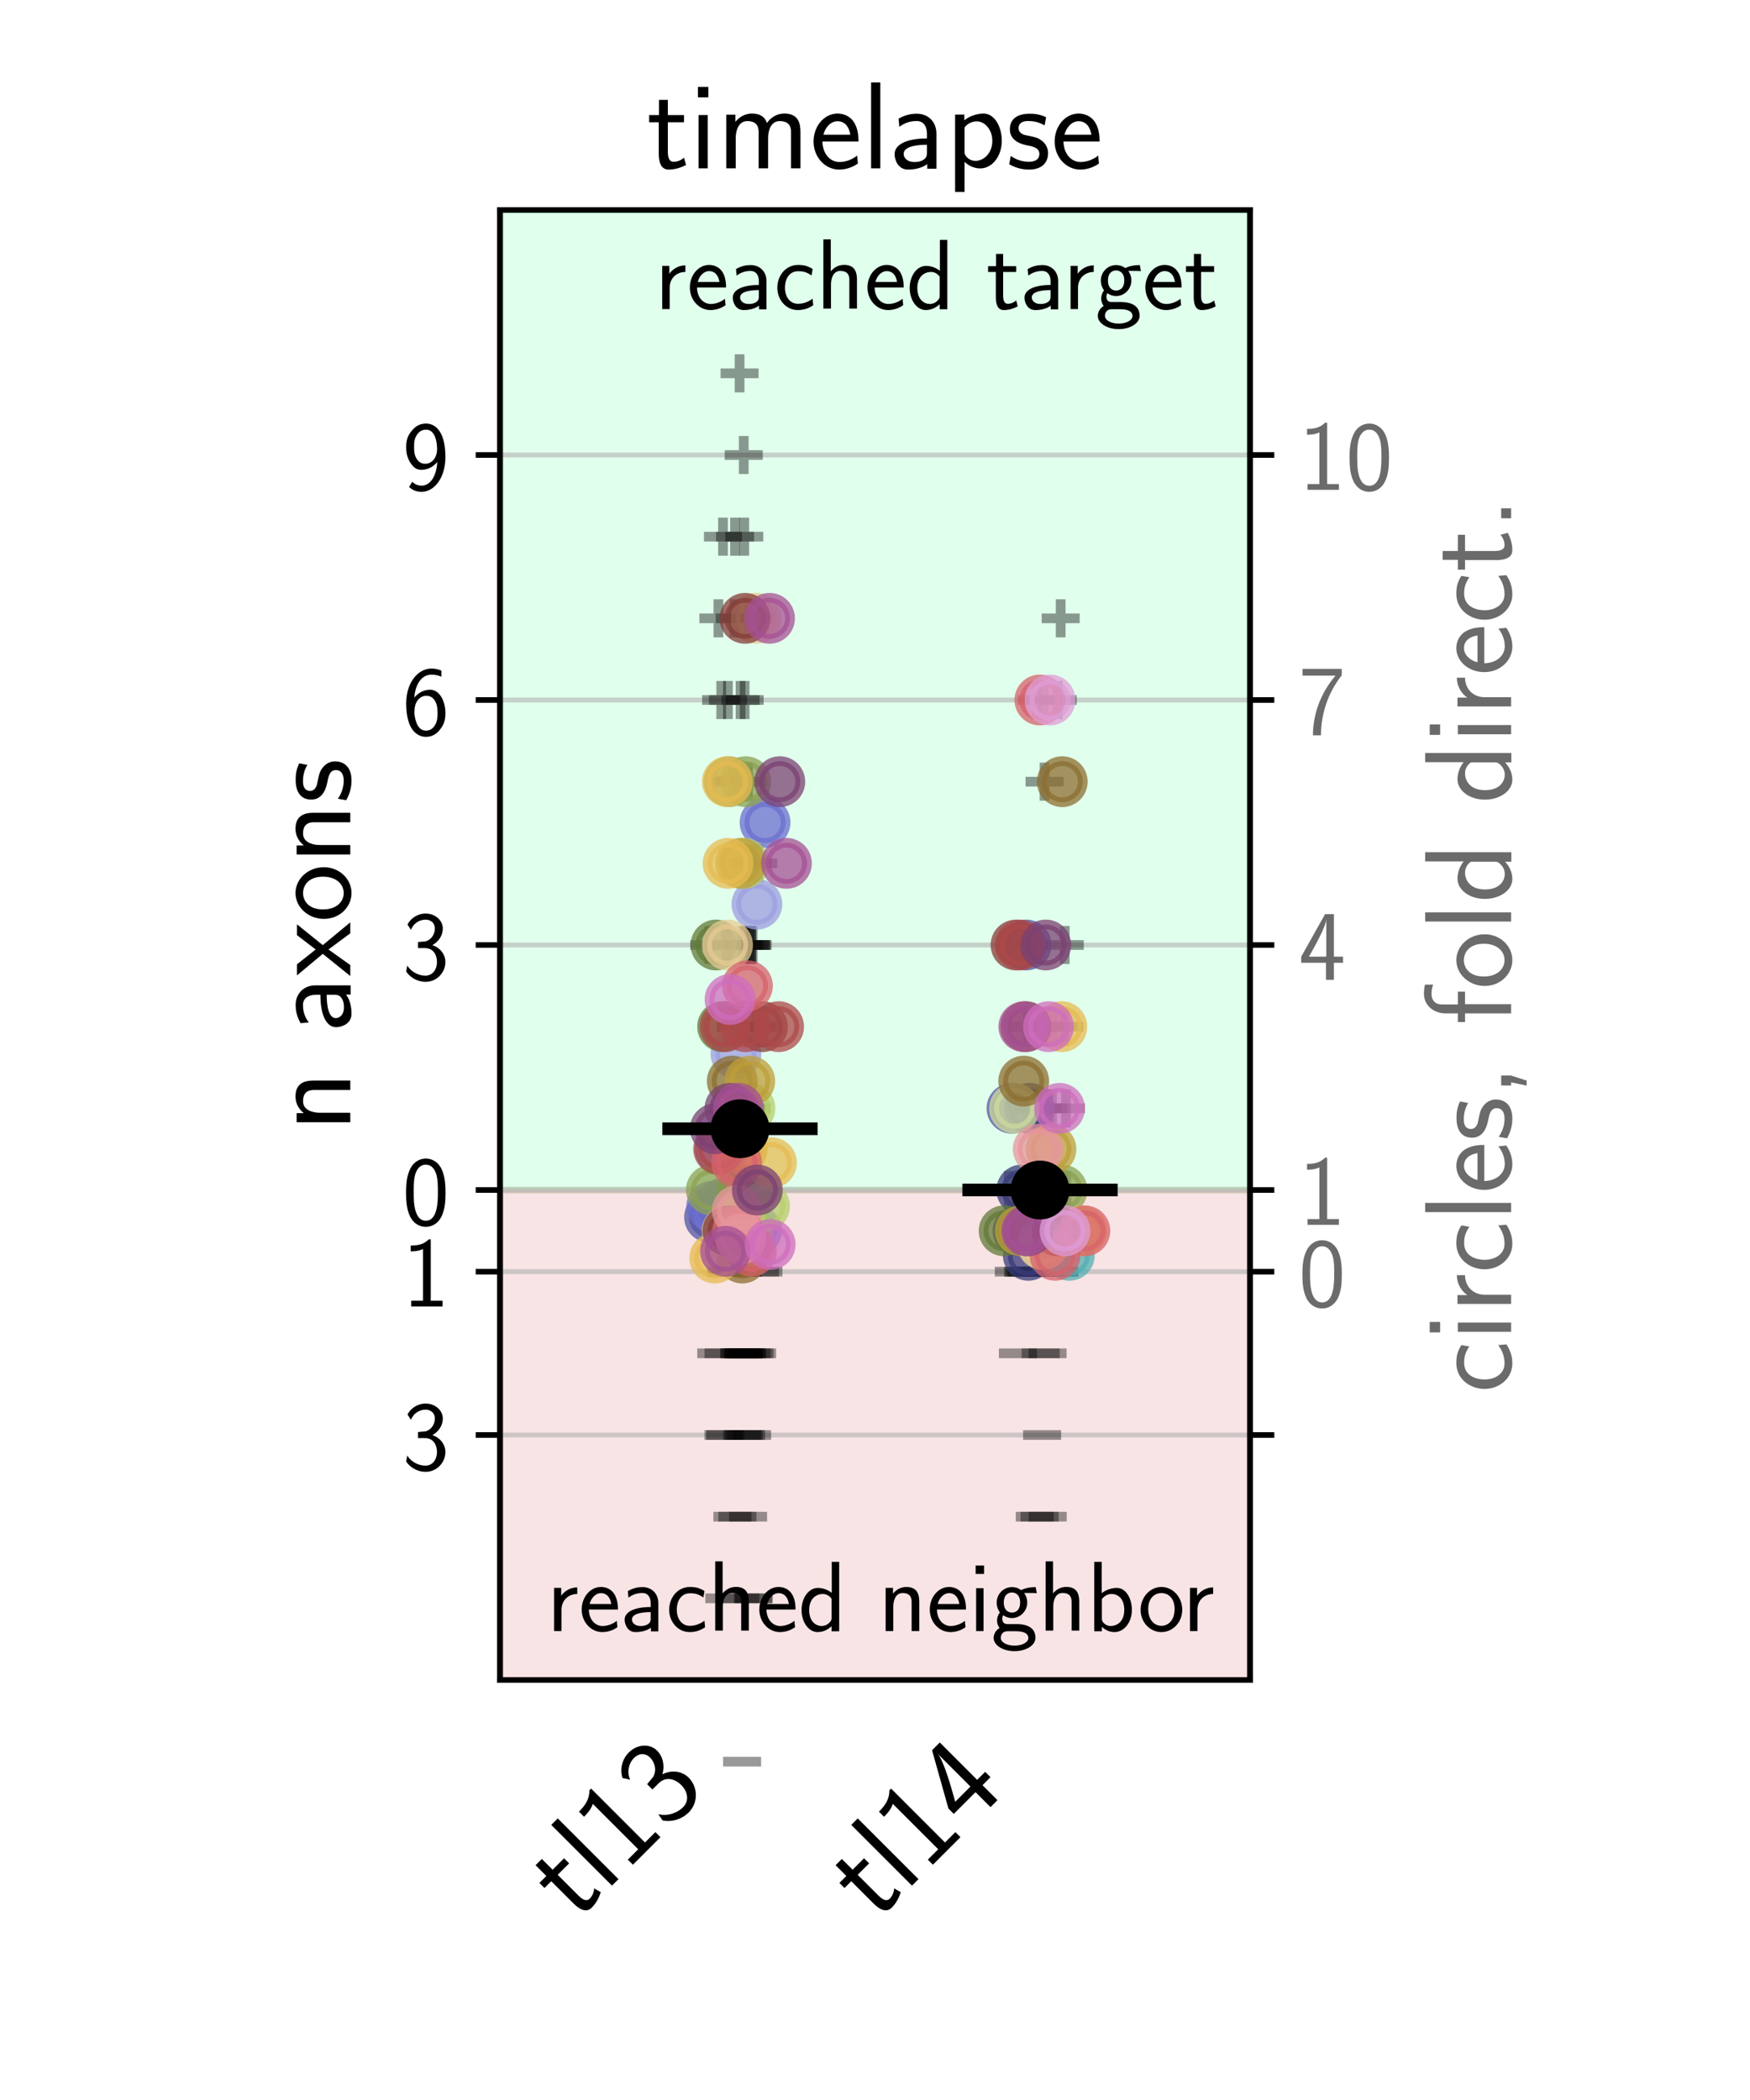 <?xml version="1.0" encoding="utf-8" standalone="no"?>
<!DOCTYPE svg PUBLIC "-//W3C//DTD SVG 1.1//EN"
  "http://www.w3.org/Graphics/SVG/1.1/DTD/svg11.dtd">
<!-- Created with matplotlib (https://matplotlib.org/) -->
<svg height="302.4pt" version="1.1" viewBox="0 0 252 302.4" width="252pt" xmlns="http://www.w3.org/2000/svg" xmlns:xlink="http://www.w3.org/1999/xlink">
 <defs>
  <style type="text/css">*{stroke-linecap:butt;stroke-linejoin:round;}</style>
 </defs>
 <g id="figure_1">
  <g id="patch_1">
   <path d="M 0 302.4 
L 252 302.4 
L 252 0 
L 0 0 
z
" style="fill:#ffffff;"/>
  </g>
  <g id="axes_1">
   <g id="patch_2">
    <path d="M 72 241.92 
L 180 241.92 
L 180 30.24 
L 72 30.24 
z
" style="fill:#ffffff;"/>
   </g>
   <g id="patch_3">
    <path clip-path="url(#pd13ed5bcb9)" d="M 72 171.36 
L 190.8 171.36 
L 190.8 30.24 
L 72 30.24 
z
" style="fill:#01ff6b;opacity:0.12;stroke:#01ff6b;stroke-linejoin:miter;"/>
   </g>
   <g id="patch_4">
    <path clip-path="url(#pd13ed5bcb9)" d="M 72 171.36 
L 190.8 171.36 
L 190.8 241.92 
L 72 241.92 
z
" style="fill:#c22121;opacity:0.12;stroke:#c22121;stroke-linejoin:miter;"/>
   </g>
   <g id="matplotlib.axis_1">
    <g id="xtick_1">
     <g id="text_1">
      <!-- tl13 -->
      <g transform="translate(82.88 276.779)rotate(-45)scale(0.18 -0.18)">
       <defs>
        <path d="M 16.703 37 
L 29.703 37 
L 29.703 42.766 
L 16.703 42.766 
L 16.703 55 
L 9.594 55 
L 9.594 42.766 
L 1.703 42.766 
L 1.703 37 
L 9.406 37 
L 9.406 11.703 
C 9.406 6 10.703 -1 17.297 -1 
C 22.297 -1 26.906 0.391 31.297 2.688 
L 29.703 8.562 
C 27.297 6.469 24.406 5.266 21.297 5.266 
C 16.906 5.266 16.703 10.875 16.703 13.375 
z
" id="CMSS17-116"/>
        <path d="M 14.797 69 
L 7.406 69 
L 7.406 0 
L 14.797 0 
z
" id="CMSS17-108"/>
        <path d="M 28.406 67 
L 26.5 67 
C 21.094 61.562 14.797 60.781 8.406 60.781 
L 8.406 55 
C 11.297 55 16 55 20.703 57.297 
L 20.703 5.766 
L 8.906 5.766 
L 8.906 0 
L 40.203 0 
L 40.203 5.766 
L 28.406 5.766 
z
" id="CMSS17-49"/>
        <path d="M 15.703 31.641 
L 22.5 31.641 
C 31.906 31.641 34.594 23.547 34.594 17.906 
C 34.594 10.203 30.203 4.172 23 4.172 
C 17.406 4.172 9.5 6.938 5 14.25 
C 4.297 10.797 4.297 10.594 3.906 8.219 
C 8.594 1.375 16.203 -2 23.203 -2 
C 34.594 -2 43 7.391 43 17.781 
C 43 25.594 37.5 32.141 30 34.609 
C 36 37.875 40.406 44 40.406 51.141 
C 40.406 59.453 32.703 66.078 23.297 66.078 
C 14.703 66.078 8 60.812 5.203 55.156 
C 5.906 54.188 7.703 51.312 8.594 49.828 
C 10.797 55.656 16.5 60 23.203 60 
C 28.797 60 32.5 56.359 32.5 51.109 
C 32.5 45.672 29 39.734 23.094 38.359 
C 22.703 38.359 16.5 37.766 15.703 37.672 
z
" id="CMSS17-51"/>
       </defs>
       <use transform="scale(0.996)" xlink:href="#CMSS17-116"/>
       <use transform="translate(33.832 0)scale(0.996)" xlink:href="#CMSS17-108"/>
       <use transform="translate(56.012 0)scale(0.996)" xlink:href="#CMSS17-49"/>
       <use transform="translate(102.856 0)scale(0.996)" xlink:href="#CMSS17-51"/>
      </g>
     </g>
    </g>
    <g id="xtick_2">
     <g id="text_2">
      <!-- tl14 -->
      <g transform="translate(126.08 276.779)rotate(-45)scale(0.18 -0.18)">
       <defs>
        <path d="M 35.203 17 
L 44.297 17 
L 44.297 23.078 
L 35.203 23.078 
L 35.203 65.5 
L 26.406 65.5 
L 2.594 23.078 
L 2.594 17 
L 27.297 17 
L 27.297 0 
L 35.203 0 
z
M 10.297 23.078 
C 16.094 33.234 27.594 53.734 27.594 60.703 
L 27.594 23.078 
z
" id="CMSS17-52"/>
       </defs>
       <use transform="scale(0.996)" xlink:href="#CMSS17-116"/>
       <use transform="translate(33.832 0)scale(0.996)" xlink:href="#CMSS17-108"/>
       <use transform="translate(56.012 0)scale(0.996)" xlink:href="#CMSS17-49"/>
       <use transform="translate(102.856 0)scale(0.996)" xlink:href="#CMSS17-52"/>
      </g>
     </g>
    </g>
   </g>
   <g id="matplotlib.axis_2">
    <g id="ytick_1">
     <g id="line2d_1">
      <path clip-path="url(#pd13ed5bcb9)" d="M 72 65.52 
L 180 65.52 
" style="fill:none;stroke:#b0b0b0;stroke-linecap:square;stroke-opacity:0.6;stroke-width:0.7;"/>
     </g>
     <g id="line2d_2">
      <defs>
       <path d="M 0 0 
L -3.5 0 
" id="m0d25a35975" style="stroke:#000000;stroke-width:0.8;"/>
      </defs>
      <g>
       <use style="stroke:#000000;stroke-width:0.8;" x="72" xlink:href="#m0d25a35975" y="65.52"/>
      </g>
     </g>
     <g id="text_3">
      <!-- 9 -->
      <g transform="translate(57.928 70.536)scale(0.145 -0.145)">
       <defs>
        <path d="M 6.797 2.719 
C 9.594 0.328 13.203 -2 19.297 -2 
C 31.406 -2 43 11.266 43 32.734 
C 43 61.438 30.5 66.078 23.797 66.078 
C 17.094 66.078 12.797 63.141 9.094 58.453 
C 4.703 53.078 3.906 48.281 3.906 42.703 
C 3.906 36.047 5.094 31.953 7.906 27.266 
C 11.703 21.203 15.203 19.922 19.094 19.922 
C 25 19.922 30.906 22.797 34.906 27.75 
C 34.203 14.094 28.094 4.172 19.297 4.172 
C 15.703 4.172 12.797 5.297 9.906 8.062 
z
M 34.594 42.906 
C 34.703 42.234 34.703 40.969 34.703 40.562 
C 34.703 32.406 29.906 26 22.906 26 
C 18.297 26 15.906 28.328 14.094 31.344 
C 11.906 35.141 11.797 38.828 11.797 42.703 
C 11.797 46.5 11.797 50.688 14.594 54.859 
C 16.703 57.859 19.297 60 23.797 60 
C 33 60 34.5 46.875 34.594 42.906 
z
" id="CMSS17-57"/>
       </defs>
       <use transform="scale(0.996)" xlink:href="#CMSS17-57"/>
      </g>
     </g>
    </g>
    <g id="ytick_2">
     <g id="line2d_3">
      <path clip-path="url(#pd13ed5bcb9)" d="M 72 100.8 
L 180 100.8 
" style="fill:none;stroke:#b0b0b0;stroke-linecap:square;stroke-opacity:0.6;stroke-width:0.7;"/>
     </g>
     <g id="line2d_4">
      <g>
       <use style="stroke:#000000;stroke-width:0.8;" x="72" xlink:href="#m0d25a35975" y="100.8"/>
      </g>
     </g>
     <g id="text_4">
      <!-- 6 -->
      <g transform="translate(57.928 105.816)scale(0.145 -0.145)">
       <defs>
        <path d="M 39 64.078 
C 34.797 65.781 31.797 66.078 29 66.078 
C 16 66.078 3.906 52.625 3.906 31.344 
C 3.906 4.141 15.406 -2 23.594 -2 
C 28.094 -2 32.594 -0.609 36.906 4.375 
C 41.297 9.641 43 14.031 43 21.703 
C 43 34.047 36.906 45 27.797 45 
C 21.203 45 15.5 41.516 12 37.125 
C 13 50.906 19.594 60 29.094 60 
C 31.703 60 35.094 59.625 39 57.969 
z
M 12.094 21.391 
C 12.094 22.188 12.094 22.688 12.203 24.188 
C 12.203 31.953 16.703 38.922 24 38.922 
C 28.703 38.922 31.094 36.438 32.906 33.359 
C 35 29.469 35.094 25.781 35.094 21.688 
C 35.094 17.812 35.094 13.922 32.797 9.953 
C 30.906 6.859 28.406 4.172 23.594 4.172 
C 14.094 4.172 12.5 17.406 12.094 21.391 
z
" id="CMSS17-54"/>
       </defs>
       <use transform="scale(0.996)" xlink:href="#CMSS17-54"/>
      </g>
     </g>
    </g>
    <g id="ytick_3">
     <g id="line2d_5">
      <path clip-path="url(#pd13ed5bcb9)" d="M 72 136.08 
L 180 136.08 
" style="fill:none;stroke:#b0b0b0;stroke-linecap:square;stroke-opacity:0.6;stroke-width:0.7;"/>
     </g>
     <g id="line2d_6">
      <g>
       <use style="stroke:#000000;stroke-width:0.8;" x="72" xlink:href="#m0d25a35975" y="136.08"/>
      </g>
     </g>
     <g id="text_5">
      <!-- 3 -->
      <g transform="translate(57.928 141.096)scale(0.145 -0.145)">
       <use transform="scale(0.996)" xlink:href="#CMSS17-51"/>
      </g>
     </g>
    </g>
    <g id="ytick_4">
     <g id="line2d_7">
      <path clip-path="url(#pd13ed5bcb9)" d="M 72 171.36 
L 180 171.36 
" style="fill:none;stroke:#b0b0b0;stroke-linecap:square;stroke-opacity:0.6;stroke-width:0.7;"/>
     </g>
     <g id="line2d_8">
      <g>
       <use style="stroke:#000000;stroke-width:0.8;" x="72" xlink:href="#m0d25a35975" y="171.36"/>
      </g>
     </g>
     <g id="text_6">
      <!-- 0 -->
      <g transform="translate(57.928 176.376)scale(0.145 -0.145)">
       <defs>
        <path d="M 43.094 31.938 
C 43.094 37.578 43 48.078 38.906 56.188 
C 34.797 64 28.203 66.078 23.5 66.078 
C 16.703 66.078 10.906 62.109 7.906 55.781 
C 4.703 49.156 3.797 42.328 3.797 31.938 
C 3.797 24.828 4.094 16.109 7.703 8.484 
C 11.797 0.078 18.703 -2 23.406 -2 
C 29.594 -2 35.594 1.266 39 8.094 
C 42.5 15.219 43.094 23.031 43.094 31.938 
z
M 23.406 4.078 
C 15.797 4.078 13.5 12.672 12.797 15.547 
C 11.594 20.469 11.406 25.219 11.406 33.031 
C 11.406 39.156 11.406 46.062 13.297 51.516 
C 15.594 57.828 19.594 60 23.406 60 
C 30.797 60 33.203 52.688 34 50.125 
C 35.5 44.891 35.5 38.766 35.5 33.031 
C 35.5 23.844 35.5 4.078 23.406 4.078 
z
" id="CMSS17-48"/>
       </defs>
       <use transform="scale(0.996)" xlink:href="#CMSS17-48"/>
      </g>
     </g>
    </g>
    <g id="ytick_5">
     <g id="line2d_9">
      <path clip-path="url(#pd13ed5bcb9)" d="M 72 183.12 
L 180 183.12 
" style="fill:none;stroke:#b0b0b0;stroke-linecap:square;stroke-opacity:0.6;stroke-width:0.7;"/>
     </g>
     <g id="line2d_10">
      <g>
       <use style="stroke:#000000;stroke-width:0.8;" x="72" xlink:href="#m0d25a35975" y="183.12"/>
      </g>
     </g>
     <g id="text_7">
      <!-- 1 -->
      <g transform="translate(57.928 188.136)scale(0.145 -0.145)">
       <use transform="scale(0.996)" xlink:href="#CMSS17-49"/>
      </g>
     </g>
    </g>
    <g id="ytick_6">
     <g id="line2d_11">
      <path clip-path="url(#pd13ed5bcb9)" d="M 72 206.64 
L 180 206.64 
" style="fill:none;stroke:#b0b0b0;stroke-linecap:square;stroke-opacity:0.6;stroke-width:0.7;"/>
     </g>
     <g id="line2d_12">
      <g>
       <use style="stroke:#000000;stroke-width:0.8;" x="72" xlink:href="#m0d25a35975" y="206.64"/>
      </g>
     </g>
     <g id="text_8">
      <!-- 3 -->
      <g transform="translate(57.928 211.656)scale(0.145 -0.145)">
       <use transform="scale(0.996)" xlink:href="#CMSS17-51"/>
      </g>
     </g>
    </g>
    <g id="text_9">
     <!-- n axons -->
     <g transform="translate(50.44 162.929)rotate(-90)scale(0.18 -0.18)">
      <defs>
       <path d="M 40.906 29.328 
C 40.906 35.672 39.406 44 28.094 44 
C 21.703 44 17.5 40.719 14.703 37.328 
L 14.703 43.094 
L 7.406 43.094 
L 7.406 0 
L 15 0 
L 15 24.359 
C 15 30.688 17.406 37.938 24.203 37.938 
C 33 37.938 33.297 32 33.297 28.578 
L 33.297 0 
L 40.906 0 
z
" id="CMSS17-110"/>
       <path d="M 37.594 27.984 
C 37.594 37.375 30.906 43.875 21.906 43.875 
C 17.5 43.875 12.703 43.078 7.203 39.891 
L 7.797 33.359 
C 10.297 35.125 14.594 38 21.797 38 
C 26.906 38 30 34.062 30 27.844 
L 30 24 
C 14 24 4 19.344 4 11.344 
C 4 7.203 6.5 -1 14.797 -1 
C 16.297 -1 24.406 -1 30.203 3.391 
L 30.203 -0.297 
L 37.594 -0.297 
z
M 30 12.75 
C 30 10.953 30 8.562 27 6.781 
C 24.406 5.078 21.094 5.078 19.703 5.078 
C 14.703 5.078 11.297 7.984 11.297 11.625 
C 11.297 18.922 26.906 18.922 30 18.922 
z
" id="CMSS17-97"/>
       <path d="M 24.797 22.094 
L 41.5 42.797 
L 32.797 42.797 
L 21.297 27.766 
L 9.406 42.797 
L 0.5 42.797 
L 17.797 22.094 
L 0 0 
L 8.797 0 
L 21.297 17.516 
L 34.297 0 
L 43.094 0 
z
" id="CMSS17-120"/>
       <path d="M 44.203 21.188 
C 44.203 34 34.703 44 23.5 44 
C 12 44 2.703 33.703 2.703 21.188 
C 2.703 8.5 12.297 -1 23.406 -1 
C 34.797 -1 44.203 8.797 44.203 21.188 
z
M 23.5 5.266 
C 16.406 5.266 10.297 11.078 10.297 22 
C 10.297 33.609 17.406 37.922 23.406 37.922 
C 29.906 37.922 36.594 33.219 36.594 22 
C 36.594 10.672 30.094 5.266 23.5 5.266 
z
" id="CMSS17-111"/>
       <path d="M 32.203 41.047 
C 26.297 43.859 21.703 43.859 18.703 43.859 
C 11.594 43.859 3.094 41.375 3.094 31.297 
C 3.094 21.234 14.094 19.031 17.094 18.422 
C 21.703 17.531 26.797 16.531 26.797 11.562 
C 26.797 5.266 19.594 5.266 18.297 5.266 
C 14.297 5.266 8.797 6.359 3.797 9.969 
L 2.594 3.281 
C 8.297 0 13.797 -1 18.406 -1 
C 30.703 -1 33.797 6.5 33.797 12.203 
C 33.797 17.094 31 20.391 29.094 21.891 
C 25.797 24.5 24.594 24.797 16.406 26.5 
C 15 26.703 10.094 27.797 10.094 32.281 
C 10.094 38 16.406 38 17.797 38 
C 24.297 38 28.297 35.984 31 34.5 
z
" id="CMSS17-115"/>
      </defs>
      <use transform="scale(0.996)" xlink:href="#CMSS17-110"/>
      <use transform="translate(79.434 0)scale(0.996)" xlink:href="#CMSS17-97"/>
      <use transform="translate(124.356 0)scale(0.996)" xlink:href="#CMSS17-120"/>
      <use transform="translate(167.356 0)scale(0.996)" xlink:href="#CMSS17-111"/>
      <use transform="translate(214.2 0)scale(0.996)" xlink:href="#CMSS17-110"/>
      <use transform="translate(262.405 0)scale(0.996)" xlink:href="#CMSS17-115"/>
     </g>
    </g>
   </g>
   <g id="patch_5">
    <path d="M 72 241.92 
L 72 30.24 
" style="fill:none;stroke:#000000;stroke-linecap:square;stroke-linejoin:miter;stroke-width:0.8;"/>
   </g>
   <g id="patch_6">
    <path d="M 180 241.92 
L 180 30.24 
" style="fill:none;stroke:#000000;stroke-linecap:square;stroke-linejoin:miter;stroke-width:0.8;"/>
   </g>
   <g id="patch_7">
    <path d="M 72 241.92 
L 180 241.92 
" style="fill:none;stroke:#000000;stroke-linecap:square;stroke-linejoin:miter;stroke-width:0.8;"/>
   </g>
   <g id="patch_8">
    <path d="M 72 30.24 
L 180 30.24 
" style="fill:none;stroke:#000000;stroke-linecap:square;stroke-linejoin:miter;stroke-width:0.8;"/>
   </g>
   <g id="text_10">
    <!-- reached target -->
    <g transform="translate(94.279 44.505)scale(0.145 -0.145)">
     <defs>
      <path d="M 14.906 21.297 
C 14.906 30.703 21.797 37 30.594 37 
L 30.594 43.578 
C 24.203 43.578 18.203 40.391 14.594 35.203 
L 14.594 43.094 
L 7.5 43.094 
L 7.5 0 
L 14.906 0 
z
" id="CMSS17-114"/>
      <path d="M 39.094 21.516 
C 39.094 24.844 38.906 31.297 35.703 36.641 
C 32.203 42.391 26.5 44 22.203 44 
C 11.797 44 3 34.188 3 21.484 
C 3 9.094 12.094 -1 23.594 -1 
C 28.094 -1 33.594 0.297 38.594 3.875 
C 38.594 4.281 38.406 6.469 38.297 6.562 
C 38.297 6.766 38 9.844 38 10.25 
C 33.203 6.359 27.703 5.078 23.703 5.078 
C 17.297 5.078 10.406 10.422 10.094 21.516 
z
M 10.906 27 
C 12.203 32.562 16.594 37.828 22.203 37.828 
C 23.703 37.828 30.703 37.828 32.5 27 
z
" id="CMSS17-101"/>
      <path d="M 38.5 39.703 
C 38.5 40.391 33.906 42.406 32.703 42.797 
C 29.406 44 25.203 44 24.094 44 
C 11.094 44 3.297 32.703 3.297 21.297 
C 3.297 9.297 12 -1 23.703 -1 
C 30.406 -1 35.203 1.188 39.094 3.781 
L 38.5 10.375 
C 34.203 7.078 29.203 5.266 23.797 5.266 
C 16 5.266 10.906 12.094 10.906 21.391 
C 10.906 28.609 14.203 37.719 24.203 37.719 
C 29.703 37.719 32.797 36.609 37.406 33.516 
z
" id="CMSS17-99"/>
      <path d="M 40.906 29.547 
C 40.906 35.812 39.406 44.062 28.094 44.062 
C 21.797 44.062 17.703 40.984 14.797 37.609 
L 14.797 69.5 
L 7.406 69.5 
L 7.406 0.5 
L 15 0.5 
L 15 24.578 
C 15 30.828 17.406 38 24.203 38 
C 33 38 33.297 32.125 33.297 28.734 
L 33.297 0.5 
L 40.906 0.5 
z
" id="CMSS17-104"/>
      <path d="M 40.797 69 
L 33.406 69 
L 33.406 38.094 
C 30.297 40.672 25.203 43.062 19.594 43.062 
C 10.5 43.062 3.297 33.297 3.297 21.047 
C 3.297 8.781 10.406 -1 19.297 -1 
C 26.203 -1 30.797 2.688 33.203 4.781 
L 33.203 -0.203 
L 40.797 -0.203 
z
M 33.203 13.062 
C 33.203 11.672 33.203 10.203 30.094 7.531 
C 28.094 5.859 25.703 5.078 23.406 5.078 
C 18 5.078 10.906 9 10.906 20.938 
C 10.906 33.344 18.906 37 24.406 37 
C 28.094 37 31.094 35.219 33.203 32.266 
z
" id="CMSS17-100"/>
      <path d="M 44.5 43.875 
C 38.797 43.875 33.906 42.781 29.906 40.891 
C 26.594 43.391 23.203 43.875 20.906 43.875 
C 12.203 43.875 5.594 36.703 5.594 28.344 
C 5.594 22.938 8.594 18.859 8.797 18.672 
C 7 16.172 6 13.484 6 10.5 
C 6 7 7.406 4.516 8.5 3.125 
C 3.297 -0.047 2.594 -4.906 2.594 -6.797 
C 2.594 -14.031 11.703 -20 23.406 -20 
C 35.203 -20 44.297 -14.031 44.297 -6.688 
C 44.297 7 29 7 24.797 7 
L 16.703 7 
C 15.203 7 11.203 7 11.203 12.359 
C 11.203 14.391 12.094 15.688 12.203 15.781 
C 13.703 14.688 16.797 13 20.906 13 
C 29.203 13 36.094 19.969 36.094 28.547 
C 36.094 33.312 33.906 36.797 33 38 
L 33.297 38 
C 33.594 38 37.797 38 39.297 38 
C 42.5 38 42.797 37.953 45.594 37.797 
z
M 20.906 18.469 
C 17.5 18.469 12.703 20.547 12.703 28.484 
C 12.703 37.109 18.203 38.5 20.797 38.5 
C 24.203 38.5 29 36.422 29 28.484 
C 29 19.859 23.5 18.469 20.906 18.469 
z
M 24.703 -0.156 
C 27.094 -0.156 37.203 -0.156 37.203 -6.906 
C 37.203 -11.156 31 -14.516 23.5 -14.516 
C 15.906 -14.516 9.703 -11.25 9.703 -6.797 
C 9.703 -6.297 9.703 -0.156 16.594 -0.156 
z
" id="CMSS17-103"/>
     </defs>
     <use transform="scale(0.996)" xlink:href="#CMSS17-114"/>
     <use transform="translate(31.91 0)scale(0.996)" xlink:href="#CMSS17-101"/>
     <use transform="translate(73.549 0)scale(0.996)" xlink:href="#CMSS17-97"/>
     <use transform="translate(118.471 0)scale(0.996)" xlink:href="#CMSS17-99"/>
     <use transform="translate(160.109 0)scale(0.996)" xlink:href="#CMSS17-104"/>
     <use transform="translate(208.314 0)scale(0.996)" xlink:href="#CMSS17-101"/>
     <use transform="translate(249.953 0)scale(0.996)" xlink:href="#CMSS17-100"/>
     <use transform="translate(329.387 0)scale(0.996)" xlink:href="#CMSS17-116"/>
     <use transform="translate(363.219 0)scale(0.996)" xlink:href="#CMSS17-97"/>
     <use transform="translate(405.538 0)scale(0.996)" xlink:href="#CMSS17-114"/>
     <use transform="translate(437.448 0)scale(0.996)" xlink:href="#CMSS17-103"/>
     <use transform="translate(484.292 0)scale(0.996)" xlink:href="#CMSS17-101"/>
     <use transform="translate(525.93 0)scale(0.996)" xlink:href="#CMSS17-116"/>
    </g>
   </g>
   <g id="text_11">
    <!-- reached neighbor -->
    <g transform="translate(78.705 234.878)scale(0.145 -0.145)">
     <defs>
      <path d="M 15.297 65.359 
L 6.906 65.359 
L 6.906 57 
L 15.297 57 
z
M 14.797 42.797 
L 7.406 42.797 
L 7.406 0 
L 14.797 0 
z
" id="CMSS17-105"/>
      <path d="M 14.906 69 
L 7.5 69 
L 7.5 -0.203 
L 15.094 -0.203 
L 15.094 4.281 
C 18.906 0.594 23.5 -1 27.594 -1 
C 37.203 -1 45 8.578 45 21.125 
C 45 32.594 39 43.062 30.094 43.062 
C 23.797 43.062 18.203 40.484 14.906 37.797 
z
M 15.094 31.969 
C 17.297 34.719 20.406 37 24.797 37 
C 30.703 37 37.406 32.766 37.406 21.125 
C 37.406 8.719 29.406 5.078 23.906 5.078 
C 21.906 5.078 19.797 5.562 17.797 7.25 
C 15.094 9.609 15.094 11.078 15.094 12.453 
z
" id="CMSS17-98"/>
     </defs>
     <use transform="scale(0.996)" xlink:href="#CMSS17-114"/>
     <use transform="translate(31.91 0)scale(0.996)" xlink:href="#CMSS17-101"/>
     <use transform="translate(73.549 0)scale(0.996)" xlink:href="#CMSS17-97"/>
     <use transform="translate(118.471 0)scale(0.996)" xlink:href="#CMSS17-99"/>
     <use transform="translate(160.109 0)scale(0.996)" xlink:href="#CMSS17-104"/>
     <use transform="translate(208.314 0)scale(0.996)" xlink:href="#CMSS17-101"/>
     <use transform="translate(249.953 0)scale(0.996)" xlink:href="#CMSS17-100"/>
     <use transform="translate(329.387 0)scale(0.996)" xlink:href="#CMSS17-110"/>
     <use transform="translate(377.592 0)scale(0.996)" xlink:href="#CMSS17-101"/>
     <use transform="translate(419.231 0)scale(0.996)" xlink:href="#CMSS17-105"/>
     <use transform="translate(441.412 0)scale(0.996)" xlink:href="#CMSS17-103"/>
     <use transform="translate(488.255 0)scale(0.996)" xlink:href="#CMSS17-104"/>
     <use transform="translate(536.46 0)scale(0.996)" xlink:href="#CMSS17-98"/>
     <use transform="translate(587.268 0)scale(0.996)" xlink:href="#CMSS17-111"/>
     <use transform="translate(631.509 0)scale(0.996)" xlink:href="#CMSS17-114"/>
    </g>
   </g>
   <g id="text_12">
    <!-- timelapse -->
    <g transform="translate(93.173 24.24)scale(0.18 -0.18)">
     <defs>
      <path d="M 67 29.328 
C 67 36.062 65.297 44 54.094 44 
C 46.594 44 42.094 39.312 40.094 36.422 
C 38.297 41.719 34.094 44 28.094 44 
C 21.297 44 17 40.125 14.703 37.328 
L 14.703 43.094 
L 7.406 43.094 
L 7.406 0 
L 15 0 
L 15 24.359 
C 15 30.297 17.203 37.938 24.297 37.938 
C 33.406 37.938 33.406 31.5 33.406 28.578 
L 33.406 0 
L 41 0 
L 41 24.359 
C 41 30.297 43.203 37.938 50.297 37.938 
C 59.406 37.938 59.406 31.5 59.406 28.578 
L 59.406 0 
L 67 0 
z
" id="CMSS17-109"/>
      <path d="M 15.094 5.203 
C 18.406 2.016 22.906 -0.078 27.703 -0.078 
C 37 -0.078 45 9.422 45 22.062 
C 45 33.734 39 44 30.406 44 
C 25.406 44 19.406 42.219 14.906 38.625 
L 14.906 43.203 
L 7.5 43.203 
L 7.5 -19 
L 15.094 -19 
z
M 15.094 32.812 
C 15.906 34 19.297 37.734 24.797 37.734 
C 31.797 37.734 37.406 30.625 37.406 22.062 
C 37.406 12.297 30.594 6 23.906 6 
C 21.906 6 19.797 6.484 17.797 8.172 
C 15.094 10.531 15.094 12 15.094 13.391 
z
" id="CMSS17-112"/>
     </defs>
     <use transform="scale(0.996)" xlink:href="#CMSS17-116"/>
     <use transform="translate(33.832 0)scale(0.996)" xlink:href="#CMSS17-105"/>
     <use transform="translate(56.012 0)scale(0.996)" xlink:href="#CMSS17-109"/>
     <use transform="translate(130.242 0)scale(0.996)" xlink:href="#CMSS17-101"/>
     <use transform="translate(171.88 0)scale(0.996)" xlink:href="#CMSS17-108"/>
     <use transform="translate(194.061 0)scale(0.996)" xlink:href="#CMSS17-97"/>
     <use transform="translate(238.983 0)scale(0.996)" xlink:href="#CMSS17-112"/>
     <use transform="translate(287.188 0)scale(0.996)" xlink:href="#CMSS17-115"/>
     <use transform="translate(323.101 0)scale(0.996)" xlink:href="#CMSS17-101"/>
    </g>
   </g>
   <g id="PathCollection_1">
    <defs>
     <path d="M 2.739 0 
L -2.739 -0 
" id="m607dac67c1" style="stroke:#000000;stroke-opacity:0.4;stroke-width:1.4;"/>
    </defs>
    <g>
     <use style="fill-opacity:0.4;stroke:#000000;stroke-opacity:0.4;stroke-width:1.4;" x="107.133" xlink:href="#m607dac67c1" y="194.88"/>
     <use style="fill-opacity:0.4;stroke:#000000;stroke-opacity:0.4;stroke-width:1.4;" x="105.948" xlink:href="#m607dac67c1" y="183.12"/>
     <use style="fill-opacity:0.4;stroke:#000000;stroke-opacity:0.4;stroke-width:1.4;" x="106.605" xlink:href="#m607dac67c1" y="230.16"/>
     <use style="fill-opacity:0.4;stroke:#000000;stroke-opacity:0.4;stroke-width:1.4;" x="108.548" xlink:href="#m607dac67c1" y="230.16"/>
     <use style="fill-opacity:0.4;stroke:#000000;stroke-opacity:0.4;stroke-width:1.4;" x="106.857" xlink:href="#m607dac67c1" y="206.64"/>
     <use style="fill-opacity:0.4;stroke:#000000;stroke-opacity:0.4;stroke-width:1.4;" x="106.632" xlink:href="#m607dac67c1" y="183.12"/>
     <use style="fill-opacity:0.4;stroke:#000000;stroke-opacity:0.4;stroke-width:1.4;" x="104.445" xlink:href="#m607dac67c1" y="206.64"/>
     <use style="fill-opacity:0.4;stroke:#000000;stroke-opacity:0.4;stroke-width:1.4;" x="107.721" xlink:href="#m607dac67c1" y="218.4"/>
     <use style="fill-opacity:0.4;stroke:#000000;stroke-opacity:0.4;stroke-width:1.4;" x="107.564" xlink:href="#m607dac67c1" y="194.88"/>
     <use style="fill-opacity:0.4;stroke:#000000;stroke-opacity:0.4;stroke-width:1.4;" x="109.924" xlink:href="#m607dac67c1" y="183.12"/>
     <use style="fill-opacity:0.4;stroke:#000000;stroke-opacity:0.4;stroke-width:1.4;" x="106.081" xlink:href="#m607dac67c1" y="183.12"/>
     <use style="fill-opacity:0.4;stroke:#000000;stroke-opacity:0.4;stroke-width:1.4;" x="106.901" xlink:href="#m607dac67c1" y="194.88"/>
     <use style="fill-opacity:0.4;stroke:#000000;stroke-opacity:0.4;stroke-width:1.4;" x="106.948" xlink:href="#m607dac67c1" y="183.12"/>
     <use style="fill-opacity:0.4;stroke:#000000;stroke-opacity:0.4;stroke-width:1.4;" x="109.013" xlink:href="#m607dac67c1" y="194.88"/>
     <use style="fill-opacity:0.4;stroke:#000000;stroke-opacity:0.4;stroke-width:1.4;" x="106.412" xlink:href="#m607dac67c1" y="183.12"/>
     <use style="fill-opacity:0.4;stroke:#000000;stroke-opacity:0.4;stroke-width:1.4;" x="106.994" xlink:href="#m607dac67c1" y="171.36"/>
     <use style="fill-opacity:0.4;stroke:#000000;stroke-opacity:0.4;stroke-width:1.4;" x="107.505" xlink:href="#m607dac67c1" y="171.36"/>
     <use style="fill-opacity:0.4;stroke:#000000;stroke-opacity:0.4;stroke-width:1.4;" x="106.85" xlink:href="#m607dac67c1" y="171.36"/>
     <use style="fill-opacity:0.4;stroke:#000000;stroke-opacity:0.4;stroke-width:1.4;" x="105.866" xlink:href="#m607dac67c1" y="183.12"/>
     <use style="fill-opacity:0.4;stroke:#000000;stroke-opacity:0.4;stroke-width:1.4;" x="106.862" xlink:href="#m607dac67c1" y="253.68"/>
     <use style="fill-opacity:0.4;stroke:#000000;stroke-opacity:0.4;stroke-width:1.4;" x="108.23" xlink:href="#m607dac67c1" y="194.88"/>
     <use style="fill-opacity:0.4;stroke:#000000;stroke-opacity:0.4;stroke-width:1.4;" x="104.964" xlink:href="#m607dac67c1" y="171.36"/>
     <use style="fill-opacity:0.4;stroke:#000000;stroke-opacity:0.4;stroke-width:1.4;" x="106.767" xlink:href="#m607dac67c1" y="171.36"/>
     <use style="fill-opacity:0.4;stroke:#000000;stroke-opacity:0.4;stroke-width:1.4;" x="105.471" xlink:href="#m607dac67c1" y="218.4"/>
     <use style="fill-opacity:0.4;stroke:#000000;stroke-opacity:0.4;stroke-width:1.4;" x="108.419" xlink:href="#m607dac67c1" y="230.16"/>
     <use style="fill-opacity:0.4;stroke:#000000;stroke-opacity:0.4;stroke-width:1.4;" x="104.191" xlink:href="#m607dac67c1" y="194.88"/>
     <use style="fill-opacity:0.4;stroke:#000000;stroke-opacity:0.4;stroke-width:1.4;" x="105.691" xlink:href="#m607dac67c1" y="183.12"/>
     <use style="fill-opacity:0.4;stroke:#000000;stroke-opacity:0.4;stroke-width:1.4;" x="107.147" xlink:href="#m607dac67c1" y="194.88"/>
     <use style="fill-opacity:0.4;stroke:#000000;stroke-opacity:0.4;stroke-width:1.4;" x="106.458" xlink:href="#m607dac67c1" y="171.36"/>
     <use style="fill-opacity:0.4;stroke:#000000;stroke-opacity:0.4;stroke-width:1.4;" x="105.697" xlink:href="#m607dac67c1" y="171.36"/>
     <use style="fill-opacity:0.4;stroke:#000000;stroke-opacity:0.4;stroke-width:1.4;" x="109.486" xlink:href="#m607dac67c1" y="171.36"/>
     <use style="fill-opacity:0.4;stroke:#000000;stroke-opacity:0.4;stroke-width:1.4;" x="104.308" xlink:href="#m607dac67c1" y="230.16"/>
     <use style="fill-opacity:0.4;stroke:#000000;stroke-opacity:0.4;stroke-width:1.4;" x="103.14" xlink:href="#m607dac67c1" y="194.88"/>
     <use style="fill-opacity:0.4;stroke:#000000;stroke-opacity:0.4;stroke-width:1.4;" x="105.779" xlink:href="#m607dac67c1" y="171.36"/>
     <use style="fill-opacity:0.4;stroke:#000000;stroke-opacity:0.4;stroke-width:1.4;" x="104.972" xlink:href="#m607dac67c1" y="183.12"/>
     <use style="fill-opacity:0.4;stroke:#000000;stroke-opacity:0.4;stroke-width:1.4;" x="107.662" xlink:href="#m607dac67c1" y="171.36"/>
     <use style="fill-opacity:0.4;stroke:#000000;stroke-opacity:0.4;stroke-width:1.4;" x="105.683" xlink:href="#m607dac67c1" y="171.36"/>
     <use style="fill-opacity:0.4;stroke:#000000;stroke-opacity:0.4;stroke-width:1.4;" x="104.569" xlink:href="#m607dac67c1" y="183.12"/>
     <use style="fill-opacity:0.4;stroke:#000000;stroke-opacity:0.4;stroke-width:1.4;" x="107.917" xlink:href="#m607dac67c1" y="171.36"/>
     <use style="fill-opacity:0.4;stroke:#000000;stroke-opacity:0.4;stroke-width:1.4;" x="107.571" xlink:href="#m607dac67c1" y="171.36"/>
     <use style="fill-opacity:0.4;stroke:#000000;stroke-opacity:0.4;stroke-width:1.4;" x="106.406" xlink:href="#m607dac67c1" y="171.36"/>
     <use style="fill-opacity:0.4;stroke:#000000;stroke-opacity:0.4;stroke-width:1.4;" x="109.432" xlink:href="#m607dac67c1" y="183.12"/>
     <use style="fill-opacity:0.4;stroke:#000000;stroke-opacity:0.4;stroke-width:1.4;" x="104.896" xlink:href="#m607dac67c1" y="171.36"/>
     <use style="fill-opacity:0.4;stroke:#000000;stroke-opacity:0.4;stroke-width:1.4;" x="104.188" xlink:href="#m607dac67c1" y="206.64"/>
     <use style="fill-opacity:0.4;stroke:#000000;stroke-opacity:0.4;stroke-width:1.4;" x="105.484" xlink:href="#m607dac67c1" y="183.12"/>
     <use style="fill-opacity:0.4;stroke:#000000;stroke-opacity:0.4;stroke-width:1.4;" x="106.489" xlink:href="#m607dac67c1" y="194.88"/>
     <use style="fill-opacity:0.4;stroke:#000000;stroke-opacity:0.4;stroke-width:1.4;" x="106.938" xlink:href="#m607dac67c1" y="183.12"/>
     <use style="fill-opacity:0.4;stroke:#000000;stroke-opacity:0.4;stroke-width:1.4;" x="106.185" xlink:href="#m607dac67c1" y="218.4"/>
     <use style="fill-opacity:0.4;stroke:#000000;stroke-opacity:0.4;stroke-width:1.4;" x="107.108" xlink:href="#m607dac67c1" y="206.64"/>
     <use style="fill-opacity:0.4;stroke:#000000;stroke-opacity:0.4;stroke-width:1.4;" x="104.614" xlink:href="#m607dac67c1" y="183.12"/>
     <use style="fill-opacity:0.4;stroke:#000000;stroke-opacity:0.4;stroke-width:1.4;" x="108.805" xlink:href="#m607dac67c1" y="171.36"/>
     <use style="fill-opacity:0.4;stroke:#000000;stroke-opacity:0.4;stroke-width:1.4;" x="106.432" xlink:href="#m607dac67c1" y="194.88"/>
     <use style="fill-opacity:0.4;stroke:#000000;stroke-opacity:0.4;stroke-width:1.4;" x="108.298" xlink:href="#m607dac67c1" y="206.64"/>
     <use style="fill-opacity:0.4;stroke:#000000;stroke-opacity:0.4;stroke-width:1.4;" x="107.093" xlink:href="#m607dac67c1" y="194.88"/>
     <use style="fill-opacity:0.4;stroke:#000000;stroke-opacity:0.4;stroke-width:1.4;" x="107.27" xlink:href="#m607dac67c1" y="171.36"/>
     <use style="fill-opacity:0.4;stroke:#000000;stroke-opacity:0.4;stroke-width:1.4;" x="107.446" xlink:href="#m607dac67c1" y="206.64"/>
     <use style="fill-opacity:0.4;stroke:#000000;stroke-opacity:0.4;stroke-width:1.4;" x="107.256" xlink:href="#m607dac67c1" y="171.36"/>
     <use style="fill-opacity:0.4;stroke:#000000;stroke-opacity:0.4;stroke-width:1.4;" x="107.56" xlink:href="#m607dac67c1" y="194.88"/>
     <use style="fill-opacity:0.4;stroke:#000000;stroke-opacity:0.4;stroke-width:1.4;" x="108.627" xlink:href="#m607dac67c1" y="194.88"/>
    </g>
   </g>
   <g id="PathCollection_2">
    <g>
     <use style="fill-opacity:0.4;stroke:#000000;stroke-opacity:0.4;stroke-width:1.4;" x="150.066" xlink:href="#m607dac67c1" y="206.64"/>
     <use style="fill-opacity:0.4;stroke:#000000;stroke-opacity:0.4;stroke-width:1.4;" x="150.863" xlink:href="#m607dac67c1" y="218.4"/>
     <use style="fill-opacity:0.4;stroke:#000000;stroke-opacity:0.4;stroke-width:1.4;" x="149.62" xlink:href="#m607dac67c1" y="183.12"/>
     <use style="fill-opacity:0.4;stroke:#000000;stroke-opacity:0.4;stroke-width:1.4;" x="148.708" xlink:href="#m607dac67c1" y="171.36"/>
     <use style="fill-opacity:0.4;stroke:#000000;stroke-opacity:0.4;stroke-width:1.4;" x="152.561" xlink:href="#m607dac67c1" y="183.12"/>
     <use style="fill-opacity:0.4;stroke:#000000;stroke-opacity:0.4;stroke-width:1.4;" x="149.698" xlink:href="#m607dac67c1" y="218.4"/>
     <use style="fill-opacity:0.4;stroke:#000000;stroke-opacity:0.4;stroke-width:1.4;" x="147.535" xlink:href="#m607dac67c1" y="183.12"/>
     <use style="fill-opacity:0.4;stroke:#000000;stroke-opacity:0.4;stroke-width:1.4;" x="149.959" xlink:href="#m607dac67c1" y="183.12"/>
     <use style="fill-opacity:0.4;stroke:#000000;stroke-opacity:0.4;stroke-width:1.4;" x="148.701" xlink:href="#m607dac67c1" y="183.12"/>
     <use style="fill-opacity:0.4;stroke:#000000;stroke-opacity:0.4;stroke-width:1.4;" x="148.745" xlink:href="#m607dac67c1" y="171.36"/>
     <use style="fill-opacity:0.4;stroke:#000000;stroke-opacity:0.4;stroke-width:1.4;" x="149.057" xlink:href="#m607dac67c1" y="183.12"/>
     <use style="fill-opacity:0.4;stroke:#000000;stroke-opacity:0.4;stroke-width:1.4;" x="145.99" xlink:href="#m607dac67c1" y="183.12"/>
     <use style="fill-opacity:0.4;stroke:#000000;stroke-opacity:0.4;stroke-width:1.4;" x="147.297" xlink:href="#m607dac67c1" y="183.12"/>
     <use style="fill-opacity:0.4;stroke:#000000;stroke-opacity:0.4;stroke-width:1.4;" x="149.802" xlink:href="#m607dac67c1" y="171.36"/>
     <use style="fill-opacity:0.4;stroke:#000000;stroke-opacity:0.4;stroke-width:1.4;" x="146.585" xlink:href="#m607dac67c1" y="194.88"/>
     <use style="fill-opacity:0.4;stroke:#000000;stroke-opacity:0.4;stroke-width:1.4;" x="148.699" xlink:href="#m607dac67c1" y="171.36"/>
     <use style="fill-opacity:0.4;stroke:#000000;stroke-opacity:0.4;stroke-width:1.4;" x="149.323" xlink:href="#m607dac67c1" y="183.12"/>
     <use style="fill-opacity:0.4;stroke:#000000;stroke-opacity:0.4;stroke-width:1.4;" x="152.556" xlink:href="#m607dac67c1" y="183.12"/>
     <use style="fill-opacity:0.4;stroke:#000000;stroke-opacity:0.4;stroke-width:1.4;" x="148.872" xlink:href="#m607dac67c1" y="171.36"/>
     <use style="fill-opacity:0.4;stroke:#000000;stroke-opacity:0.4;stroke-width:1.4;" x="150.65" xlink:href="#m607dac67c1" y="183.12"/>
     <use style="fill-opacity:0.4;stroke:#000000;stroke-opacity:0.4;stroke-width:1.4;" x="151.936" xlink:href="#m607dac67c1" y="183.12"/>
     <use style="fill-opacity:0.4;stroke:#000000;stroke-opacity:0.4;stroke-width:1.4;" x="149.853" xlink:href="#m607dac67c1" y="194.88"/>
     <use style="fill-opacity:0.4;stroke:#000000;stroke-opacity:0.4;stroke-width:1.4;" x="150.846" xlink:href="#m607dac67c1" y="194.88"/>
     <use style="fill-opacity:0.4;stroke:#000000;stroke-opacity:0.4;stroke-width:1.4;" x="150.748" xlink:href="#m607dac67c1" y="183.12"/>
     <use style="fill-opacity:0.4;stroke:#000000;stroke-opacity:0.4;stroke-width:1.4;" x="151.392" xlink:href="#m607dac67c1" y="171.36"/>
     <use style="fill-opacity:0.4;stroke:#000000;stroke-opacity:0.4;stroke-width:1.4;" x="148.928" xlink:href="#m607dac67c1" y="171.36"/>
     <use style="fill-opacity:0.4;stroke:#000000;stroke-opacity:0.4;stroke-width:1.4;" x="152.987" xlink:href="#m607dac67c1" y="171.36"/>
     <use style="fill-opacity:0.4;stroke:#000000;stroke-opacity:0.4;stroke-width:1.4;" x="150.068" xlink:href="#m607dac67c1" y="183.12"/>
     <use style="fill-opacity:0.4;stroke:#000000;stroke-opacity:0.4;stroke-width:1.4;" x="148.747" xlink:href="#m607dac67c1" y="171.36"/>
     <use style="fill-opacity:0.4;stroke:#000000;stroke-opacity:0.4;stroke-width:1.4;" x="149.007" xlink:href="#m607dac67c1" y="218.4"/>
     <use style="fill-opacity:0.4;stroke:#000000;stroke-opacity:0.4;stroke-width:1.4;" x="150.42" xlink:href="#m607dac67c1" y="183.12"/>
     <use style="fill-opacity:0.4;stroke:#000000;stroke-opacity:0.4;stroke-width:1.4;" x="153.092" xlink:href="#m607dac67c1" y="171.36"/>
     <use style="fill-opacity:0.4;stroke:#000000;stroke-opacity:0.4;stroke-width:1.4;" x="152.447" xlink:href="#m607dac67c1" y="183.12"/>
     <use style="fill-opacity:0.4;stroke:#000000;stroke-opacity:0.4;stroke-width:1.4;" x="149.947" xlink:href="#m607dac67c1" y="183.12"/>
     <use style="fill-opacity:0.4;stroke:#000000;stroke-opacity:0.4;stroke-width:1.4;" x="148.169" xlink:href="#m607dac67c1" y="171.36"/>
     <use style="fill-opacity:0.4;stroke:#000000;stroke-opacity:0.4;stroke-width:1.4;" x="150.381" xlink:href="#m607dac67c1" y="171.36"/>
     <use style="fill-opacity:0.4;stroke:#000000;stroke-opacity:0.4;stroke-width:1.4;" x="150.767" xlink:href="#m607dac67c1" y="171.36"/>
     <use style="fill-opacity:0.4;stroke:#000000;stroke-opacity:0.4;stroke-width:1.4;" x="147.854" xlink:href="#m607dac67c1" y="183.12"/>
     <use style="fill-opacity:0.4;stroke:#000000;stroke-opacity:0.4;stroke-width:1.4;" x="147.483" xlink:href="#m607dac67c1" y="171.36"/>
    </g>
   </g>
   <g id="PathCollection_3">
    <defs>
     <path d="M -2.739 0 
L 2.739 0 
M 0 2.739 
L 0 -2.739 
" id="m1ed04b182b" style="stroke:#000000;stroke-opacity:0.4;stroke-width:1.4;"/>
    </defs>
    <g>
     <use style="fill-opacity:0.4;stroke:#000000;stroke-opacity:0.4;stroke-width:1.4;" x="106.909" xlink:href="#m1ed04b182b" y="159.6"/>
     <use style="fill-opacity:0.4;stroke:#000000;stroke-opacity:0.4;stroke-width:1.4;" x="108.188" xlink:href="#m1ed04b182b" y="136.08"/>
     <use style="fill-opacity:0.4;stroke:#000000;stroke-opacity:0.4;stroke-width:1.4;" x="109.179" xlink:href="#m1ed04b182b" y="124.32"/>
     <use style="fill-opacity:0.4;stroke:#000000;stroke-opacity:0.4;stroke-width:1.4;" x="105.846" xlink:href="#m1ed04b182b" y="77.28"/>
     <use style="fill-opacity:0.4;stroke:#000000;stroke-opacity:0.4;stroke-width:1.4;" x="108.238" xlink:href="#m1ed04b182b" y="159.6"/>
     <use style="fill-opacity:0.4;stroke:#000000;stroke-opacity:0.4;stroke-width:1.4;" x="106.5" xlink:href="#m1ed04b182b" y="53.76"/>
     <use style="fill-opacity:0.4;stroke:#000000;stroke-opacity:0.4;stroke-width:1.4;" x="106.292" xlink:href="#m1ed04b182b" y="159.6"/>
     <use style="fill-opacity:0.4;stroke:#000000;stroke-opacity:0.4;stroke-width:1.4;" x="107.934" xlink:href="#m1ed04b182b" y="136.08"/>
     <use style="fill-opacity:0.4;stroke:#000000;stroke-opacity:0.4;stroke-width:1.4;" x="107.574" xlink:href="#m1ed04b182b" y="124.32"/>
     <use style="fill-opacity:0.4;stroke:#000000;stroke-opacity:0.4;stroke-width:1.4;" x="104.108" xlink:href="#m1ed04b182b" y="77.28"/>
     <use style="fill-opacity:0.4;stroke:#000000;stroke-opacity:0.4;stroke-width:1.4;" x="108.856" xlink:href="#m1ed04b182b" y="147.84"/>
     <use style="fill-opacity:0.4;stroke:#000000;stroke-opacity:0.4;stroke-width:1.4;" x="108.706" xlink:href="#m1ed04b182b" y="89.04"/>
     <use style="fill-opacity:0.4;stroke:#000000;stroke-opacity:0.4;stroke-width:1.4;" x="105.587" xlink:href="#m1ed04b182b" y="159.6"/>
     <use style="fill-opacity:0.4;stroke:#000000;stroke-opacity:0.4;stroke-width:1.4;" x="107.176" xlink:href="#m1ed04b182b" y="77.28"/>
     <use style="fill-opacity:0.4;stroke:#000000;stroke-opacity:0.4;stroke-width:1.4;" x="107.328" xlink:href="#m1ed04b182b" y="159.6"/>
     <use style="fill-opacity:0.4;stroke:#000000;stroke-opacity:0.4;stroke-width:1.4;" x="106.965" xlink:href="#m1ed04b182b" y="136.08"/>
     <use style="fill-opacity:0.4;stroke:#000000;stroke-opacity:0.4;stroke-width:1.4;" x="105.704" xlink:href="#m1ed04b182b" y="112.56"/>
     <use style="fill-opacity:0.4;stroke:#000000;stroke-opacity:0.4;stroke-width:1.4;" x="105.515" xlink:href="#m1ed04b182b" y="112.56"/>
     <use style="fill-opacity:0.4;stroke:#000000;stroke-opacity:0.4;stroke-width:1.4;" x="106.52" xlink:href="#m1ed04b182b" y="159.6"/>
     <use style="fill-opacity:0.4;stroke:#000000;stroke-opacity:0.4;stroke-width:1.4;" x="108.384" xlink:href="#m1ed04b182b" y="136.08"/>
     <use style="fill-opacity:0.4;stroke:#000000;stroke-opacity:0.4;stroke-width:1.4;" x="107.405" xlink:href="#m1ed04b182b" y="159.6"/>
     <use style="fill-opacity:0.4;stroke:#000000;stroke-opacity:0.4;stroke-width:1.4;" x="105.984" xlink:href="#m1ed04b182b" y="159.6"/>
     <use style="fill-opacity:0.4;stroke:#000000;stroke-opacity:0.4;stroke-width:1.4;" x="107.76" xlink:href="#m1ed04b182b" y="124.32"/>
     <use style="fill-opacity:0.4;stroke:#000000;stroke-opacity:0.4;stroke-width:1.4;" x="102.13" xlink:href="#m1ed04b182b" y="136.08"/>
     <use style="fill-opacity:0.4;stroke:#000000;stroke-opacity:0.4;stroke-width:1.4;" x="108.347" xlink:href="#m1ed04b182b" y="171.36"/>
     <use style="fill-opacity:0.4;stroke:#000000;stroke-opacity:0.4;stroke-width:1.4;" x="103.854" xlink:href="#m1ed04b182b" y="100.8"/>
     <use style="fill-opacity:0.4;stroke:#000000;stroke-opacity:0.4;stroke-width:1.4;" x="105.996" xlink:href="#m1ed04b182b" y="147.84"/>
     <use style="fill-opacity:0.4;stroke:#000000;stroke-opacity:0.4;stroke-width:1.4;" x="104.819" xlink:href="#m1ed04b182b" y="100.8"/>
     <use style="fill-opacity:0.4;stroke:#000000;stroke-opacity:0.4;stroke-width:1.4;" x="108.365" xlink:href="#m1ed04b182b" y="124.32"/>
     <use style="fill-opacity:0.4;stroke:#000000;stroke-opacity:0.4;stroke-width:1.4;" x="105.833" xlink:href="#m1ed04b182b" y="112.56"/>
     <use style="fill-opacity:0.4;stroke:#000000;stroke-opacity:0.4;stroke-width:1.4;" x="107.099" xlink:href="#m1ed04b182b" y="124.32"/>
     <use style="fill-opacity:0.4;stroke:#000000;stroke-opacity:0.4;stroke-width:1.4;" x="106.487" xlink:href="#m1ed04b182b" y="171.36"/>
     <use style="fill-opacity:0.4;stroke:#000000;stroke-opacity:0.4;stroke-width:1.4;" x="107.302" xlink:href="#m1ed04b182b" y="136.08"/>
     <use style="fill-opacity:0.4;stroke:#000000;stroke-opacity:0.4;stroke-width:1.4;" x="104.565" xlink:href="#m1ed04b182b" y="136.08"/>
     <use style="fill-opacity:0.4;stroke:#000000;stroke-opacity:0.4;stroke-width:1.4;" x="108.109" xlink:href="#m1ed04b182b" y="171.36"/>
     <use style="fill-opacity:0.4;stroke:#000000;stroke-opacity:0.4;stroke-width:1.4;" x="105.792" xlink:href="#m1ed04b182b" y="89.04"/>
     <use style="fill-opacity:0.4;stroke:#000000;stroke-opacity:0.4;stroke-width:1.4;" x="105.894" xlink:href="#m1ed04b182b" y="147.84"/>
     <use style="fill-opacity:0.4;stroke:#000000;stroke-opacity:0.4;stroke-width:1.4;" x="108.894" xlink:href="#m1ed04b182b" y="171.36"/>
     <use style="fill-opacity:0.4;stroke:#000000;stroke-opacity:0.4;stroke-width:1.4;" x="107.882" xlink:href="#m1ed04b182b" y="89.04"/>
     <use style="fill-opacity:0.4;stroke:#000000;stroke-opacity:0.4;stroke-width:1.4;" x="106.018" xlink:href="#m1ed04b182b" y="147.84"/>
     <use style="fill-opacity:0.4;stroke:#000000;stroke-opacity:0.4;stroke-width:1.4;" x="106.017" xlink:href="#m1ed04b182b" y="147.84"/>
     <use style="fill-opacity:0.4;stroke:#000000;stroke-opacity:0.4;stroke-width:1.4;" x="106.06" xlink:href="#m1ed04b182b" y="147.84"/>
     <use style="fill-opacity:0.4;stroke:#000000;stroke-opacity:0.4;stroke-width:1.4;" x="109.79" xlink:href="#m1ed04b182b" y="147.84"/>
     <use style="fill-opacity:0.4;stroke:#000000;stroke-opacity:0.4;stroke-width:1.4;" x="107.154" xlink:href="#m1ed04b182b" y="171.36"/>
     <use style="fill-opacity:0.4;stroke:#000000;stroke-opacity:0.4;stroke-width:1.4;" x="107.229" xlink:href="#m1ed04b182b" y="100.8"/>
     <use style="fill-opacity:0.4;stroke:#000000;stroke-opacity:0.4;stroke-width:1.4;" x="108.162" xlink:href="#m1ed04b182b" y="136.08"/>
     <use style="fill-opacity:0.4;stroke:#000000;stroke-opacity:0.4;stroke-width:1.4;" x="106.931" xlink:href="#m1ed04b182b" y="171.36"/>
     <use style="fill-opacity:0.4;stroke:#000000;stroke-opacity:0.4;stroke-width:1.4;" x="106.157" xlink:href="#m1ed04b182b" y="159.6"/>
     <use style="fill-opacity:0.4;stroke:#000000;stroke-opacity:0.4;stroke-width:1.4;" x="106.255" xlink:href="#m1ed04b182b" y="147.84"/>
     <use style="fill-opacity:0.4;stroke:#000000;stroke-opacity:0.4;stroke-width:1.4;" x="106.449" xlink:href="#m1ed04b182b" y="159.6"/>
     <use style="fill-opacity:0.4;stroke:#000000;stroke-opacity:0.4;stroke-width:1.4;" x="106.502" xlink:href="#m1ed04b182b" y="112.56"/>
     <use style="fill-opacity:0.4;stroke:#000000;stroke-opacity:0.4;stroke-width:1.4;" x="107.692" xlink:href="#m1ed04b182b" y="112.56"/>
     <use style="fill-opacity:0.4;stroke:#000000;stroke-opacity:0.4;stroke-width:1.4;" x="106.641" xlink:href="#m1ed04b182b" y="100.8"/>
     <use style="fill-opacity:0.4;stroke:#000000;stroke-opacity:0.4;stroke-width:1.4;" x="107.699" xlink:href="#m1ed04b182b" y="112.56"/>
     <use style="fill-opacity:0.4;stroke:#000000;stroke-opacity:0.4;stroke-width:1.4;" x="106.434" xlink:href="#m1ed04b182b" y="124.32"/>
     <use style="fill-opacity:0.4;stroke:#000000;stroke-opacity:0.4;stroke-width:1.4;" x="106.682" xlink:href="#m1ed04b182b" y="171.36"/>
     <use style="fill-opacity:0.4;stroke:#000000;stroke-opacity:0.4;stroke-width:1.4;" x="103.452" xlink:href="#m1ed04b182b" y="89.04"/>
     <use style="fill-opacity:0.4;stroke:#000000;stroke-opacity:0.4;stroke-width:1.4;" x="107.985" xlink:href="#m1ed04b182b" y="171.36"/>
     <use style="fill-opacity:0.4;stroke:#000000;stroke-opacity:0.4;stroke-width:1.4;" x="107.099" xlink:href="#m1ed04b182b" y="65.52"/>
    </g>
   </g>
   <g id="PathCollection_4">
    <g>
     <use style="fill-opacity:0.4;stroke:#000000;stroke-opacity:0.4;stroke-width:1.4;" x="151.312" xlink:href="#m1ed04b182b" y="171.36"/>
     <use style="fill-opacity:0.4;stroke:#000000;stroke-opacity:0.4;stroke-width:1.4;" x="145.256" xlink:href="#m1ed04b182b" y="171.36"/>
     <use style="fill-opacity:0.4;stroke:#000000;stroke-opacity:0.4;stroke-width:1.4;" x="153.008" xlink:href="#m1ed04b182b" y="171.36"/>
     <use style="fill-opacity:0.4;stroke:#000000;stroke-opacity:0.4;stroke-width:1.4;" x="151.483" xlink:href="#m1ed04b182b" y="159.6"/>
     <use style="fill-opacity:0.4;stroke:#000000;stroke-opacity:0.4;stroke-width:1.4;" x="148.143" xlink:href="#m1ed04b182b" y="159.6"/>
     <use style="fill-opacity:0.4;stroke:#000000;stroke-opacity:0.4;stroke-width:1.4;" x="150.713" xlink:href="#m1ed04b182b" y="171.36"/>
     <use style="fill-opacity:0.4;stroke:#000000;stroke-opacity:0.4;stroke-width:1.4;" x="148.122" xlink:href="#m1ed04b182b" y="171.36"/>
     <use style="fill-opacity:0.4;stroke:#000000;stroke-opacity:0.4;stroke-width:1.4;" x="148.79" xlink:href="#m1ed04b182b" y="159.6"/>
     <use style="fill-opacity:0.4;stroke:#000000;stroke-opacity:0.4;stroke-width:1.4;" x="152.737" xlink:href="#m1ed04b182b" y="89.04"/>
     <use style="fill-opacity:0.4;stroke:#000000;stroke-opacity:0.4;stroke-width:1.4;" x="150.098" xlink:href="#m1ed04b182b" y="159.6"/>
     <use style="fill-opacity:0.4;stroke:#000000;stroke-opacity:0.4;stroke-width:1.4;" x="149.994" xlink:href="#m1ed04b182b" y="171.36"/>
     <use style="fill-opacity:0.4;stroke:#000000;stroke-opacity:0.4;stroke-width:1.4;" x="150.328" xlink:href="#m1ed04b182b" y="171.36"/>
     <use style="fill-opacity:0.4;stroke:#000000;stroke-opacity:0.4;stroke-width:1.4;" x="153.498" xlink:href="#m1ed04b182b" y="159.6"/>
     <use style="fill-opacity:0.4;stroke:#000000;stroke-opacity:0.4;stroke-width:1.4;" x="148.587" xlink:href="#m1ed04b182b" y="159.6"/>
     <use style="fill-opacity:0.4;stroke:#000000;stroke-opacity:0.4;stroke-width:1.4;" x="150.271" xlink:href="#m1ed04b182b" y="100.8"/>
     <use style="fill-opacity:0.4;stroke:#000000;stroke-opacity:0.4;stroke-width:1.4;" x="150.416" xlink:href="#m1ed04b182b" y="112.56"/>
     <use style="fill-opacity:0.4;stroke:#000000;stroke-opacity:0.4;stroke-width:1.4;" x="150.465" xlink:href="#m1ed04b182b" y="147.84"/>
     <use style="fill-opacity:0.4;stroke:#000000;stroke-opacity:0.4;stroke-width:1.4;" x="149.38" xlink:href="#m1ed04b182b" y="171.36"/>
     <use style="fill-opacity:0.4;stroke:#000000;stroke-opacity:0.4;stroke-width:1.4;" x="151.61" xlink:href="#m1ed04b182b" y="147.84"/>
     <use style="fill-opacity:0.4;stroke:#000000;stroke-opacity:0.4;stroke-width:1.4;" x="147.851" xlink:href="#m1ed04b182b" y="159.6"/>
     <use style="fill-opacity:0.4;stroke:#000000;stroke-opacity:0.4;stroke-width:1.4;" x="150.689" xlink:href="#m1ed04b182b" y="171.36"/>
     <use style="fill-opacity:0.4;stroke:#000000;stroke-opacity:0.4;stroke-width:1.4;" x="149.297" xlink:href="#m1ed04b182b" y="171.36"/>
     <use style="fill-opacity:0.4;stroke:#000000;stroke-opacity:0.4;stroke-width:1.4;" x="149.527" xlink:href="#m1ed04b182b" y="171.36"/>
     <use style="fill-opacity:0.4;stroke:#000000;stroke-opacity:0.4;stroke-width:1.4;" x="149.784" xlink:href="#m1ed04b182b" y="171.36"/>
     <use style="fill-opacity:0.4;stroke:#000000;stroke-opacity:0.4;stroke-width:1.4;" x="148.055" xlink:href="#m1ed04b182b" y="147.84"/>
     <use style="fill-opacity:0.4;stroke:#000000;stroke-opacity:0.4;stroke-width:1.4;" x="147.52" xlink:href="#m1ed04b182b" y="136.08"/>
     <use style="fill-opacity:0.4;stroke:#000000;stroke-opacity:0.4;stroke-width:1.4;" x="148.218" xlink:href="#m1ed04b182b" y="136.08"/>
     <use style="fill-opacity:0.4;stroke:#000000;stroke-opacity:0.4;stroke-width:1.4;" x="147.702" xlink:href="#m1ed04b182b" y="171.36"/>
     <use style="fill-opacity:0.4;stroke:#000000;stroke-opacity:0.4;stroke-width:1.4;" x="152.314" xlink:href="#m1ed04b182b" y="100.8"/>
     <use style="fill-opacity:0.4;stroke:#000000;stroke-opacity:0.4;stroke-width:1.4;" x="151.33" xlink:href="#m1ed04b182b" y="171.36"/>
     <use style="fill-opacity:0.4;stroke:#000000;stroke-opacity:0.4;stroke-width:1.4;" x="153.263" xlink:href="#m1ed04b182b" y="147.84"/>
     <use style="fill-opacity:0.4;stroke:#000000;stroke-opacity:0.4;stroke-width:1.4;" x="153.323" xlink:href="#m1ed04b182b" y="136.08"/>
     <use style="fill-opacity:0.4;stroke:#000000;stroke-opacity:0.4;stroke-width:1.4;" x="147.599" xlink:href="#m1ed04b182b" y="171.36"/>
     <use style="fill-opacity:0.4;stroke:#000000;stroke-opacity:0.4;stroke-width:1.4;" x="153.554" xlink:href="#m1ed04b182b" y="171.36"/>
     <use style="fill-opacity:0.4;stroke:#000000;stroke-opacity:0.4;stroke-width:1.4;" x="150.637" xlink:href="#m1ed04b182b" y="147.84"/>
     <use style="fill-opacity:0.4;stroke:#000000;stroke-opacity:0.4;stroke-width:1.4;" x="150.94" xlink:href="#m1ed04b182b" y="159.6"/>
     <use style="fill-opacity:0.4;stroke:#000000;stroke-opacity:0.4;stroke-width:1.4;" x="150.197" xlink:href="#m1ed04b182b" y="147.84"/>
     <use style="fill-opacity:0.4;stroke:#000000;stroke-opacity:0.4;stroke-width:1.4;" x="148.587" xlink:href="#m1ed04b182b" y="171.36"/>
     <use style="fill-opacity:0.4;stroke:#000000;stroke-opacity:0.4;stroke-width:1.4;" x="149.323" xlink:href="#m1ed04b182b" y="100.8"/>
    </g>
   </g>
  </g>
  <g id="axes_2">
   <g id="matplotlib.axis_3">
    <g id="ytick_7">
     <g id="line2d_13">
      <defs>
       <path d="M 0 0 
L 3.5 0 
" id="m2511adb32b" style="stroke:#000000;stroke-width:0.8;"/>
      </defs>
      <g>
       <use style="stroke:#000000;stroke-width:0.8;" x="180" xlink:href="#m2511adb32b" y="65.52"/>
      </g>
     </g>
     <g id="text_13">
      <!-- 10 -->
      <g style="fill:#6b6b6b;" transform="translate(187 70.536)scale(0.145 -0.145)">
       <use transform="scale(0.996)" xlink:href="#CMSS17-49"/>
       <use transform="translate(46.844 0)scale(0.996)" xlink:href="#CMSS17-48"/>
      </g>
     </g>
    </g>
    <g id="ytick_8">
     <g id="line2d_14">
      <g>
       <use style="stroke:#000000;stroke-width:0.8;" x="180" xlink:href="#m2511adb32b" y="100.8"/>
      </g>
     </g>
     <g id="text_14">
      <!-- 7 -->
      <g style="fill:#6b6b6b;" transform="translate(187 105.816)scale(0.145 -0.145)">
       <defs>
        <path d="M 21.703 59 
C 22.906 59 24.094 59 25.297 59 
L 36.797 59 
C 22.5 42.359 14.297 21.328 14.297 -0.5 
L 22.297 -0.5 
C 22.297 20.672 29.297 42.125 43 59.297 
L 43 65.766 
L 3.906 65.766 
L 3.906 59 
z
" id="CMSS17-55"/>
       </defs>
       <use transform="scale(0.996)" xlink:href="#CMSS17-55"/>
      </g>
     </g>
    </g>
    <g id="ytick_9">
     <g id="line2d_15">
      <g>
       <use style="stroke:#000000;stroke-width:0.8;" x="180" xlink:href="#m2511adb32b" y="136.08"/>
      </g>
     </g>
     <g id="text_15">
      <!-- 4 -->
      <g style="fill:#6b6b6b;" transform="translate(187 141.096)scale(0.145 -0.145)">
       <use transform="scale(0.996)" xlink:href="#CMSS17-52"/>
      </g>
     </g>
    </g>
    <g id="ytick_10">
     <g id="line2d_16">
      <g>
       <use style="stroke:#000000;stroke-width:0.8;" x="180" xlink:href="#m2511adb32b" y="171.36"/>
      </g>
     </g>
     <g id="text_16">
      <!-- 1 -->
      <g style="fill:#6b6b6b;" transform="translate(187 176.376)scale(0.145 -0.145)">
       <use transform="scale(0.996)" xlink:href="#CMSS17-49"/>
      </g>
     </g>
    </g>
    <g id="ytick_11">
     <g id="line2d_17">
      <g>
       <use style="stroke:#000000;stroke-width:0.8;" x="180" xlink:href="#m2511adb32b" y="183.12"/>
      </g>
     </g>
     <g id="text_17">
      <!-- 0 -->
      <g style="fill:#6b6b6b;" transform="translate(187 188.136)scale(0.145 -0.145)">
       <use transform="scale(0.996)" xlink:href="#CMSS17-48"/>
      </g>
     </g>
    </g>
    <g id="ytick_12">
     <g id="line2d_18">
      <g>
       <use style="stroke:#000000;stroke-width:0.8;" x="180" xlink:href="#m2511adb32b" y="206.64"/>
      </g>
     </g>
    </g>
    <g id="text_18">
     <!-- circles, fold direct. -->
     <g style="fill:#6b6b6b;" transform="translate(217.598 200.598)rotate(-90)scale(0.18 -0.18)">
      <defs>
       <path d="M 17 0.094 
L 17 7.969 
L 9 7.969 
L 9 0 
L 11.5 0 
L 8.906 -12.5 
L 12.906 -12.5 
z
" id="CMSS17-44"/>
       <path d="M 16.797 37 
L 26.906 37 
L 26.906 42.766 
L 16.594 42.766 
L 16.594 55.609 
C 16.594 62.719 22 63.938 25.094 63.938 
C 26.094 63.938 28.906 63.938 32.5 62.641 
L 32.5 69.203 
C 30.203 69.703 27.406 70 25.203 70 
C 15.906 70 9.406 62.391 9.406 52.484 
L 9.406 42.766 
L 2.5 42.766 
L 2.5 37 
L 9.406 37 
L 9.406 0 
L 16.797 0 
z
" id="CMSS17-102"/>
       <path d="M 17 7.969 
L 9 7.969 
L 9 0 
L 17 0 
z
" id="CMSS17-46"/>
      </defs>
      <use transform="scale(0.996)" xlink:href="#CMSS17-99"/>
      <use transform="translate(41.639 0)scale(0.996)" xlink:href="#CMSS17-105"/>
      <use transform="translate(63.82 0)scale(0.996)" xlink:href="#CMSS17-114"/>
      <use transform="translate(95.729 0)scale(0.996)" xlink:href="#CMSS17-99"/>
      <use transform="translate(137.368 0)scale(0.996)" xlink:href="#CMSS17-108"/>
      <use transform="translate(159.549 0)scale(0.996)" xlink:href="#CMSS17-101"/>
      <use transform="translate(201.188 0)scale(0.996)" xlink:href="#CMSS17-115"/>
      <use transform="translate(237.101 0)scale(0.996)" xlink:href="#CMSS17-44"/>
      <use transform="translate(294.355 0)scale(0.996)" xlink:href="#CMSS17-102"/>
      <use transform="translate(322.981 0)scale(0.996)" xlink:href="#CMSS17-111"/>
      <use transform="translate(369.825 0)scale(0.996)" xlink:href="#CMSS17-108"/>
      <use transform="translate(392.006 0)scale(0.996)" xlink:href="#CMSS17-100"/>
      <use transform="translate(471.44 0)scale(0.996)" xlink:href="#CMSS17-100"/>
      <use transform="translate(519.645 0)scale(0.996)" xlink:href="#CMSS17-105"/>
      <use transform="translate(541.825 0)scale(0.996)" xlink:href="#CMSS17-114"/>
      <use transform="translate(573.735 0)scale(0.996)" xlink:href="#CMSS17-101"/>
      <use transform="translate(615.374 0)scale(0.996)" xlink:href="#CMSS17-99"/>
      <use transform="translate(657.013 0)scale(0.996)" xlink:href="#CMSS17-116"/>
      <use transform="translate(690.844 0)scale(0.996)" xlink:href="#CMSS17-46"/>
     </g>
    </g>
   </g>
   <g id="patch_9">
    <path d="M 72 241.92 
L 72 30.24 
" style="fill:none;stroke:#000000;stroke-linecap:square;stroke-linejoin:miter;stroke-width:0.8;"/>
   </g>
   <g id="patch_10">
    <path d="M 180 241.92 
L 180 30.24 
" style="fill:none;stroke:#000000;stroke-linecap:square;stroke-linejoin:miter;stroke-width:0.8;"/>
   </g>
   <g id="patch_11">
    <path d="M 72 241.92 
L 180 241.92 
" style="fill:none;stroke:#000000;stroke-linecap:square;stroke-linejoin:miter;stroke-width:0.8;"/>
   </g>
   <g id="patch_12">
    <path d="M 72 30.24 
L 180 30.24 
" style="fill:none;stroke:#000000;stroke-linecap:square;stroke-linejoin:miter;stroke-width:0.8;"/>
   </g>
   <g id="PathCollection_5">
    <defs>
     <path d="M 0 2.958 
C 0.784 2.958 1.537 2.646 2.092 2.092 
C 2.646 1.537 2.958 0.784 2.958 -0 
C 2.958 -0.784 2.646 -1.537 2.092 -2.092 
C 1.537 -2.646 0.784 -2.958 0 -2.958 
C -0.784 -2.958 -1.537 -2.646 -2.092 -2.092 
C -2.646 -1.537 -2.958 -0.784 -2.958 0 
C -2.958 0.784 -2.646 1.537 -2.092 2.092 
C -1.537 2.646 -0.784 2.958 0 2.958 
z
" id="C0_0_efe881fcdb"/>
    </defs>
    <use style="fill:#5254a3;fill-opacity:0.75;stroke:#5254a3;stroke-opacity:0.75;stroke-width:1.4;" x="102.172" xlink:href="#C0_0_efe881fcdb" y="175.28"/>
    <use style="fill:#5254a3;fill-opacity:0.75;stroke:#5254a3;stroke-opacity:0.75;stroke-width:1.4;" x="106.305" xlink:href="#C0_0_efe881fcdb" y="159.6"/>
    <use style="fill:#5254a3;fill-opacity:0.75;stroke:#5254a3;stroke-opacity:0.75;stroke-width:1.4;" x="103.998" xlink:href="#C0_0_efe881fcdb" y="173.32"/>
    <use style="fill:#5254a3;fill-opacity:0.75;stroke:#5254a3;stroke-opacity:0.75;stroke-width:1.4;" x="103.699" xlink:href="#C0_0_efe881fcdb" y="165.48"/>
    <use style="fill:#6b6ecf;fill-opacity:0.75;stroke:#6b6ecf;stroke-opacity:0.75;stroke-width:1.4;" x="107.026" xlink:href="#C0_0_efe881fcdb" y="177.24"/>
    <use style="fill:#6b6ecf;fill-opacity:0.75;stroke:#6b6ecf;stroke-opacity:0.75;stroke-width:1.4;" x="110.168" xlink:href="#C0_0_efe881fcdb" y="118.44"/>
    <use style="fill:#6b6ecf;fill-opacity:0.75;stroke:#6b6ecf;stroke-opacity:0.75;stroke-width:1.4;" x="108.94" xlink:href="#C0_0_efe881fcdb" y="177.24"/>
    <use style="fill:#6b6ecf;fill-opacity:0.75;stroke:#6b6ecf;stroke-opacity:0.75;stroke-width:1.4;" x="102.489" xlink:href="#C0_0_efe881fcdb" y="173.712"/>
    <use style="fill:#9c9ede;fill-opacity:0.75;stroke:#9c9ede;stroke-opacity:0.75;stroke-width:1.4;" x="103.995" xlink:href="#C0_0_efe881fcdb" y="163.52"/>
    <use style="fill:#9c9ede;fill-opacity:0.75;stroke:#9c9ede;stroke-opacity:0.75;stroke-width:1.4;" x="108.998" xlink:href="#C0_0_efe881fcdb" y="130.2"/>
    <use style="fill:#9c9ede;fill-opacity:0.75;stroke:#9c9ede;stroke-opacity:0.75;stroke-width:1.4;" x="104.013" xlink:href="#C0_0_efe881fcdb" y="165.48"/>
    <use style="fill:#9c9ede;fill-opacity:0.75;stroke:#9c9ede;stroke-opacity:0.75;stroke-width:1.4;" x="105.978" xlink:href="#C0_0_efe881fcdb" y="151.76"/>
    <use style="fill:#637939;fill-opacity:0.75;stroke:#637939;stroke-opacity:0.75;stroke-width:1.4;" x="107.986" xlink:href="#C0_0_efe881fcdb" y="171.36"/>
    <use style="fill:#637939;fill-opacity:0.75;stroke:#637939;stroke-opacity:0.75;stroke-width:1.4;" x="104.05" xlink:href="#C0_0_efe881fcdb" y="147.84"/>
    <use style="fill:#637939;fill-opacity:0.75;stroke:#637939;stroke-opacity:0.75;stroke-width:1.4;" x="106.833" xlink:href="#C0_0_efe881fcdb" y="171.36"/>
    <use style="fill:#637939;fill-opacity:0.75;stroke:#637939;stroke-opacity:0.75;stroke-width:1.4;" x="103.102" xlink:href="#C0_0_efe881fcdb" y="136.08"/>
    <use style="fill:#8ca252;fill-opacity:0.75;stroke:#8ca252;stroke-opacity:0.75;stroke-width:1.4;" x="105.001" xlink:href="#C0_0_efe881fcdb" y="112.56"/>
    <use style="fill:#8ca252;fill-opacity:0.75;stroke:#8ca252;stroke-opacity:0.75;stroke-width:1.4;" x="107.389" xlink:href="#C0_0_efe881fcdb" y="112.56"/>
    <use style="fill:#8ca252;fill-opacity:0.75;stroke:#8ca252;stroke-opacity:0.75;stroke-width:1.4;" x="102.431" xlink:href="#C0_0_efe881fcdb" y="171.36"/>
    <use style="fill:#8ca252;fill-opacity:0.75;stroke:#8ca252;stroke-opacity:0.75;stroke-width:1.4;" x="107.702" xlink:href="#C0_0_efe881fcdb" y="177.24"/>
    <use style="fill:#b5cf6b;fill-opacity:0.75;stroke:#b5cf6b;stroke-opacity:0.75;stroke-width:1.4;" x="106.509" xlink:href="#C0_0_efe881fcdb" y="175.28"/>
    <use style="fill:#b5cf6b;fill-opacity:0.75;stroke:#b5cf6b;stroke-opacity:0.75;stroke-width:1.4;" x="107.992" xlink:href="#C0_0_efe881fcdb" y="159.6"/>
    <use style="fill:#b5cf6b;fill-opacity:0.75;stroke:#b5cf6b;stroke-opacity:0.75;stroke-width:1.4;" x="107.14" xlink:href="#C0_0_efe881fcdb" y="124.32"/>
    <use style="fill:#b5cf6b;fill-opacity:0.75;stroke:#b5cf6b;stroke-opacity:0.75;stroke-width:1.4;" x="110.096" xlink:href="#C0_0_efe881fcdb" y="173.712"/>
    <use style="fill:#8c6d31;fill-opacity:0.75;stroke:#8c6d31;stroke-opacity:0.75;stroke-width:1.4;" x="106.885" xlink:href="#C0_0_efe881fcdb" y="181.16"/>
    <use style="fill:#8c6d31;fill-opacity:0.75;stroke:#8c6d31;stroke-opacity:0.75;stroke-width:1.4;" x="105.447" xlink:href="#C0_0_efe881fcdb" y="155.68"/>
    <use style="fill:#bd9e39;fill-opacity:0.75;stroke:#bd9e39;stroke-opacity:0.75;stroke-width:1.4;" x="106.877" xlink:href="#C0_0_efe881fcdb" y="165.48"/>
    <use style="fill:#bd9e39;fill-opacity:0.75;stroke:#bd9e39;stroke-opacity:0.75;stroke-width:1.4;" x="107.968" xlink:href="#C0_0_efe881fcdb" y="155.68"/>
    <use style="fill:#bd9e39;fill-opacity:0.75;stroke:#bd9e39;stroke-opacity:0.75;stroke-width:1.4;" x="106.665" xlink:href="#C0_0_efe881fcdb" y="124.32"/>
    <use style="fill:#e7ba52;fill-opacity:0.75;stroke:#e7ba52;stroke-opacity:0.75;stroke-width:1.4;" x="104.74" xlink:href="#C0_0_efe881fcdb" y="112.56"/>
    <use style="fill:#e7ba52;fill-opacity:0.75;stroke:#e7ba52;stroke-opacity:0.75;stroke-width:1.4;" x="104.842" xlink:href="#C0_0_efe881fcdb" y="124.32"/>
    <use style="fill:#e7ba52;fill-opacity:0.75;stroke:#e7ba52;stroke-opacity:0.75;stroke-width:1.4;" x="102.924" xlink:href="#C0_0_efe881fcdb" y="181.16"/>
    <use style="fill:#e7ba52;fill-opacity:0.75;stroke:#e7ba52;stroke-opacity:0.75;stroke-width:1.4;" x="111.095" xlink:href="#C0_0_efe881fcdb" y="167.44"/>
    <use style="fill:#e7cb94;fill-opacity:0.75;stroke:#e7cb94;stroke-opacity:0.75;stroke-width:1.4;" x="104.764" xlink:href="#C0_0_efe881fcdb" y="136.08"/>
    <use style="fill:#e7cb94;fill-opacity:0.75;stroke:#e7cb94;stroke-opacity:0.75;stroke-width:1.4;" x="104.698" xlink:href="#C0_0_efe881fcdb" y="177.24"/>
    <use style="fill:#e7cb94;fill-opacity:0.75;stroke:#e7cb94;stroke-opacity:0.75;stroke-width:1.4;" x="108.88" xlink:href="#C0_0_efe881fcdb" y="89.04"/>
    <use style="fill:#843c39;fill-opacity:0.75;stroke:#843c39;stroke-opacity:0.75;stroke-width:1.4;" x="109.794" xlink:href="#C0_0_efe881fcdb" y="147.84"/>
    <use style="fill:#843c39;fill-opacity:0.75;stroke:#843c39;stroke-opacity:0.75;stroke-width:1.4;" x="104.814" xlink:href="#C0_0_efe881fcdb" y="177.24"/>
    <use style="fill:#843c39;fill-opacity:0.75;stroke:#843c39;stroke-opacity:0.75;stroke-width:1.4;" x="107.283" xlink:href="#C0_0_efe881fcdb" y="89.04"/>
    <use style="fill:#ad494a;fill-opacity:0.75;stroke:#ad494a;stroke-opacity:0.75;stroke-width:1.4;" x="104.395" xlink:href="#C0_0_efe881fcdb" y="147.84"/>
    <use style="fill:#ad494a;fill-opacity:0.75;stroke:#ad494a;stroke-opacity:0.75;stroke-width:1.4;" x="112.12" xlink:href="#C0_0_efe881fcdb" y="147.84"/>
    <use style="fill:#ad494a;fill-opacity:0.75;stroke:#ad494a;stroke-opacity:0.75;stroke-width:1.4;" x="103.482" xlink:href="#C0_0_efe881fcdb" y="165.48"/>
    <use style="fill:#ad494a;fill-opacity:0.75;stroke:#ad494a;stroke-opacity:0.75;stroke-width:1.4;" x="107.363" xlink:href="#C0_0_efe881fcdb" y="147.84"/>
    <use style="fill:#d6616b;fill-opacity:0.75;stroke:#d6616b;stroke-opacity:0.75;stroke-width:1.4;" x="108.203" xlink:href="#C0_0_efe881fcdb" y="180.18"/>
    <use style="fill:#d6616b;fill-opacity:0.75;stroke:#d6616b;stroke-opacity:0.75;stroke-width:1.4;" x="107.633" xlink:href="#C0_0_efe881fcdb" y="141.96"/>
    <use style="fill:#d6616b;fill-opacity:0.75;stroke:#d6616b;stroke-opacity:0.75;stroke-width:1.4;" x="106.08" xlink:href="#C0_0_efe881fcdb" y="167.44"/>
    <use style="fill:#d6616b;fill-opacity:0.75;stroke:#d6616b;stroke-opacity:0.75;stroke-width:1.4;" x="106.224" xlink:href="#C0_0_efe881fcdb" y="177.24"/>
    <use style="fill:#e7969c;fill-opacity:0.75;stroke:#e7969c;stroke-opacity:0.75;stroke-width:1.4;" x="106.674" xlink:href="#C0_0_efe881fcdb" y="178.416"/>
    <use style="fill:#e7969c;fill-opacity:0.75;stroke:#e7969c;stroke-opacity:0.75;stroke-width:1.4;" x="106.179" xlink:href="#C0_0_efe881fcdb" y="174.3"/>
    <use style="fill:#7b4173;fill-opacity:0.75;stroke:#7b4173;stroke-opacity:0.75;stroke-width:1.4;" x="109.058" xlink:href="#C0_0_efe881fcdb" y="171.36"/>
    <use style="fill:#7b4173;fill-opacity:0.75;stroke:#7b4173;stroke-opacity:0.75;stroke-width:1.4;" x="112.29" xlink:href="#C0_0_efe881fcdb" y="112.56"/>
    <use style="fill:#7b4173;fill-opacity:0.75;stroke:#7b4173;stroke-opacity:0.75;stroke-width:1.4;" x="105.115" xlink:href="#C0_0_efe881fcdb" y="159.6"/>
    <use style="fill:#7b4173;fill-opacity:0.75;stroke:#7b4173;stroke-opacity:0.75;stroke-width:1.4;" x="103.009" xlink:href="#C0_0_efe881fcdb" y="162.54"/>
    <use style="fill:#a55194;fill-opacity:0.75;stroke:#a55194;stroke-opacity:0.75;stroke-width:1.4;" x="106.331" xlink:href="#C0_0_efe881fcdb" y="159.6"/>
    <use style="fill:#a55194;fill-opacity:0.75;stroke:#a55194;stroke-opacity:0.75;stroke-width:1.4;" x="113.247" xlink:href="#C0_0_efe881fcdb" y="124.32"/>
    <use style="fill:#a55194;fill-opacity:0.75;stroke:#a55194;stroke-opacity:0.75;stroke-width:1.4;" x="104.477" xlink:href="#C0_0_efe881fcdb" y="180.18"/>
    <use style="fill:#a55194;fill-opacity:0.75;stroke:#a55194;stroke-opacity:0.75;stroke-width:1.4;" x="110.809" xlink:href="#C0_0_efe881fcdb" y="89.04"/>
    <use style="fill:#ce6dbd;fill-opacity:0.75;stroke:#ce6dbd;stroke-opacity:0.75;stroke-width:1.4;" x="110.909" xlink:href="#C0_0_efe881fcdb" y="179.2"/>
    <use style="fill:#ce6dbd;fill-opacity:0.75;stroke:#ce6dbd;stroke-opacity:0.75;stroke-width:1.4;" x="105.125" xlink:href="#C0_0_efe881fcdb" y="143.92"/>
   </g>
   <g id="PathCollection_6">
    <defs>
     <path d="M 0 2.958 
C 0.784 2.958 1.537 2.646 2.092 2.092 
C 2.646 1.537 2.958 0.784 2.958 -0 
C 2.958 -0.784 2.646 -1.537 2.092 -2.092 
C 1.537 -2.646 0.784 -2.958 0 -2.958 
C -0.784 -2.958 -1.537 -2.646 -2.092 -2.092 
C -2.646 -1.537 -2.958 -0.784 -2.958 0 
C -2.958 0.784 -2.646 1.537 -2.092 2.092 
C -1.537 2.646 -0.784 2.958 0 2.958 
z
" id="C1_0_22fbac77b6"/>
    </defs>
    <use style="fill:#54aeb3;fill-opacity:0.75;stroke:#54aeb3;stroke-opacity:0.75;stroke-width:1.4;" x="151.235" xlink:href="#C1_0_22fbac77b6" y="180.18"/>
    <use style="fill:#54aeb3;fill-opacity:0.75;stroke:#54aeb3;stroke-opacity:0.75;stroke-width:1.4;" x="153.981" xlink:href="#C1_0_22fbac77b6" y="180.768"/>
    <use style="fill:#54aeb3;fill-opacity:0.75;stroke:#54aeb3;stroke-opacity:0.75;stroke-width:1.4;" x="148.777" xlink:href="#C1_0_22fbac77b6" y="177.24"/>
    <use style="fill:#393b79;fill-opacity:0.75;stroke:#393b79;stroke-opacity:0.75;stroke-width:1.4;" x="148.252" xlink:href="#C1_0_22fbac77b6" y="159.6"/>
    <use style="fill:#393b79;fill-opacity:0.75;stroke:#393b79;stroke-opacity:0.75;stroke-width:1.4;" x="147.13" xlink:href="#C1_0_22fbac77b6" y="171.36"/>
    <use style="fill:#393b79;fill-opacity:0.75;stroke:#393b79;stroke-opacity:0.75;stroke-width:1.4;" x="148.077" xlink:href="#C1_0_22fbac77b6" y="180.768"/>
    <use style="fill:#393b79;fill-opacity:0.75;stroke:#393b79;stroke-opacity:0.75;stroke-width:1.4;" x="146.588" xlink:href="#C1_0_22fbac77b6" y="177.24"/>
    <use style="fill:#5254a3;fill-opacity:0.75;stroke:#5254a3;stroke-opacity:0.75;stroke-width:1.4;" x="149.848" xlink:href="#C1_0_22fbac77b6" y="171.36"/>
    <use style="fill:#5254a3;fill-opacity:0.75;stroke:#5254a3;stroke-opacity:0.75;stroke-width:1.4;" x="147.764" xlink:href="#C1_0_22fbac77b6" y="136.08"/>
    <use style="fill:#5254a3;fill-opacity:0.75;stroke:#5254a3;stroke-opacity:0.75;stroke-width:1.4;" x="145.727" xlink:href="#C1_0_22fbac77b6" y="159.6"/>
    <use style="fill:#637939;fill-opacity:0.75;stroke:#637939;stroke-opacity:0.75;stroke-width:1.4;" x="144.592" xlink:href="#C1_0_22fbac77b6" y="177.24"/>
    <use style="fill:#637939;fill-opacity:0.75;stroke:#637939;stroke-opacity:0.75;stroke-width:1.4;" x="150.73" xlink:href="#C1_0_22fbac77b6" y="177.24"/>
    <use style="fill:#8ca252;fill-opacity:0.75;stroke:#8ca252;stroke-opacity:0.75;stroke-width:1.4;" x="152.942" xlink:href="#C1_0_22fbac77b6" y="171.36"/>
    <use style="fill:#cedb9c;fill-opacity:0.75;stroke:#cedb9c;stroke-opacity:0.75;stroke-width:1.4;" x="146.096" xlink:href="#C1_0_22fbac77b6" y="159.6"/>
    <use style="fill:#8c6d31;fill-opacity:0.75;stroke:#8c6d31;stroke-opacity:0.75;stroke-width:1.4;" x="147.417" xlink:href="#C1_0_22fbac77b6" y="155.68"/>
    <use style="fill:#8c6d31;fill-opacity:0.75;stroke:#8c6d31;stroke-opacity:0.75;stroke-width:1.4;" x="152.964" xlink:href="#C1_0_22fbac77b6" y="112.56"/>
    <use style="fill:#bd9e39;fill-opacity:0.75;stroke:#bd9e39;stroke-opacity:0.75;stroke-width:1.4;" x="151.339" xlink:href="#C1_0_22fbac77b6" y="165.48"/>
    <use style="fill:#bd9e39;fill-opacity:0.75;stroke:#bd9e39;stroke-opacity:0.75;stroke-width:1.4;" x="146.929" xlink:href="#C1_0_22fbac77b6" y="177.24"/>
    <use style="fill:#e7ba52;fill-opacity:0.75;stroke:#e7ba52;stroke-opacity:0.75;stroke-width:1.4;" x="152.904" xlink:href="#C1_0_22fbac77b6" y="147.84"/>
    <use style="fill:#e7ba52;fill-opacity:0.75;stroke:#e7ba52;stroke-opacity:0.75;stroke-width:1.4;" x="150.127" xlink:href="#C1_0_22fbac77b6" y="171.36"/>
    <use style="fill:#e7ba52;fill-opacity:0.75;stroke:#e7ba52;stroke-opacity:0.75;stroke-width:1.4;" x="155.772" xlink:href="#C1_0_22fbac77b6" y="177.24"/>
    <use style="fill:#e7cb94;fill-opacity:0.75;stroke:#e7cb94;stroke-opacity:0.75;stroke-width:1.4;" x="150.258" xlink:href="#C1_0_22fbac77b6" y="179.2"/>
    <use style="fill:#e7cb94;fill-opacity:0.75;stroke:#e7cb94;stroke-opacity:0.75;stroke-width:1.4;" x="150.106" xlink:href="#C1_0_22fbac77b6" y="179.2"/>
    <use style="fill:#843c39;fill-opacity:0.75;stroke:#843c39;stroke-opacity:0.75;stroke-width:1.4;" x="152.24" xlink:href="#C1_0_22fbac77b6" y="177.24"/>
    <use style="fill:#843c39;fill-opacity:0.75;stroke:#843c39;stroke-opacity:0.75;stroke-width:1.4;" x="147.723" xlink:href="#C1_0_22fbac77b6" y="147.84"/>
    <use style="fill:#843c39;fill-opacity:0.75;stroke:#843c39;stroke-opacity:0.75;stroke-width:1.4;" x="146.309" xlink:href="#C1_0_22fbac77b6" y="136.08"/>
    <use style="fill:#ad494a;fill-opacity:0.75;stroke:#ad494a;stroke-opacity:0.75;stroke-width:1.4;" x="146.9" xlink:href="#C1_0_22fbac77b6" y="136.08"/>
    <use style="fill:#d6616b;fill-opacity:0.75;stroke:#d6616b;stroke-opacity:0.75;stroke-width:1.4;" x="156.222" xlink:href="#C1_0_22fbac77b6" y="177.24"/>
    <use style="fill:#d6616b;fill-opacity:0.75;stroke:#d6616b;stroke-opacity:0.75;stroke-width:1.4;" x="149.744" xlink:href="#C1_0_22fbac77b6" y="100.8"/>
    <use style="fill:#d6616b;fill-opacity:0.75;stroke:#d6616b;stroke-opacity:0.75;stroke-width:1.4;" x="151.933" xlink:href="#C1_0_22fbac77b6" y="180.768"/>
    <use style="fill:#e7969c;fill-opacity:0.75;stroke:#e7969c;stroke-opacity:0.75;stroke-width:1.4;" x="149.504" xlink:href="#C1_0_22fbac77b6" y="165.48"/>
    <use style="fill:#7b4173;fill-opacity:0.75;stroke:#7b4173;stroke-opacity:0.75;stroke-width:1.4;" x="150.594" xlink:href="#C1_0_22fbac77b6" y="136.08"/>
    <use style="fill:#7b4173;fill-opacity:0.75;stroke:#7b4173;stroke-opacity:0.75;stroke-width:1.4;" x="148.028" xlink:href="#C1_0_22fbac77b6" y="177.24"/>
    <use style="fill:#a55194;fill-opacity:0.75;stroke:#a55194;stroke-opacity:0.75;stroke-width:1.4;" x="147.801" xlink:href="#C1_0_22fbac77b6" y="177.24"/>
    <use style="fill:#a55194;fill-opacity:0.75;stroke:#a55194;stroke-opacity:0.75;stroke-width:1.4;" x="147.431" xlink:href="#C1_0_22fbac77b6" y="147.84"/>
    <use style="fill:#ce6dbd;fill-opacity:0.75;stroke:#ce6dbd;stroke-opacity:0.75;stroke-width:1.4;" x="152.575" xlink:href="#C1_0_22fbac77b6" y="159.6"/>
    <use style="fill:#ce6dbd;fill-opacity:0.75;stroke:#ce6dbd;stroke-opacity:0.75;stroke-width:1.4;" x="150.99" xlink:href="#C1_0_22fbac77b6" y="147.84"/>
    <use style="fill:#de9ed6;fill-opacity:0.75;stroke:#de9ed6;stroke-opacity:0.75;stroke-width:1.4;" x="153.363" xlink:href="#C1_0_22fbac77b6" y="177.24"/>
    <use style="fill:#de9ed6;fill-opacity:0.75;stroke:#de9ed6;stroke-opacity:0.75;stroke-width:1.4;" x="151.206" xlink:href="#C1_0_22fbac77b6" y="100.8"/>
   </g>
   <g id="PathCollection_7">
    <defs>
     <path id="m0933167835" style="stroke:#000000;stroke-opacity:0.5;stroke-width:1.4;"/>
    </defs>
    <g>
     <use style="fill-opacity:0.5;stroke:#000000;stroke-opacity:0.5;stroke-width:1.4;" x="102.172" xlink:href="#m0933167835" y="175.28"/>
     <use style="fill-opacity:0.5;stroke:#000000;stroke-opacity:0.5;stroke-width:1.4;" x="106.305" xlink:href="#m0933167835" y="159.6"/>
     <use style="fill-opacity:0.5;stroke:#000000;stroke-opacity:0.5;stroke-width:1.4;" x="103.998" xlink:href="#m0933167835" y="173.32"/>
     <use style="fill-opacity:0.5;stroke:#000000;stroke-opacity:0.5;stroke-width:1.4;" x="103.699" xlink:href="#m0933167835" y="165.48"/>
     <use style="fill-opacity:0.5;stroke:#000000;stroke-opacity:0.5;stroke-width:1.4;" x="107.026" xlink:href="#m0933167835" y="177.24"/>
     <use style="fill-opacity:0.5;stroke:#000000;stroke-opacity:0.5;stroke-width:1.4;" x="110.168" xlink:href="#m0933167835" y="118.44"/>
     <use style="fill-opacity:0.5;stroke:#000000;stroke-opacity:0.5;stroke-width:1.4;" x="108.94" xlink:href="#m0933167835" y="177.24"/>
     <use style="fill-opacity:0.5;stroke:#000000;stroke-opacity:0.5;stroke-width:1.4;" x="102.489" xlink:href="#m0933167835" y="173.712"/>
     <use style="fill-opacity:0.5;stroke:#000000;stroke-opacity:0.5;stroke-width:1.4;" x="103.995" xlink:href="#m0933167835" y="163.52"/>
     <use style="fill-opacity:0.5;stroke:#000000;stroke-opacity:0.5;stroke-width:1.4;" x="108.998" xlink:href="#m0933167835" y="130.2"/>
     <use style="fill-opacity:0.5;stroke:#000000;stroke-opacity:0.5;stroke-width:1.4;" x="104.013" xlink:href="#m0933167835" y="165.48"/>
     <use style="fill-opacity:0.5;stroke:#000000;stroke-opacity:0.5;stroke-width:1.4;" x="105.978" xlink:href="#m0933167835" y="151.76"/>
     <use style="fill-opacity:0.5;stroke:#000000;stroke-opacity:0.5;stroke-width:1.4;" x="107.986" xlink:href="#m0933167835" y="171.36"/>
     <use style="fill-opacity:0.5;stroke:#000000;stroke-opacity:0.5;stroke-width:1.4;" x="104.05" xlink:href="#m0933167835" y="147.84"/>
     <use style="fill-opacity:0.5;stroke:#000000;stroke-opacity:0.5;stroke-width:1.4;" x="106.833" xlink:href="#m0933167835" y="171.36"/>
     <use style="fill-opacity:0.5;stroke:#000000;stroke-opacity:0.5;stroke-width:1.4;" x="103.102" xlink:href="#m0933167835" y="136.08"/>
     <use style="fill-opacity:0.5;stroke:#000000;stroke-opacity:0.5;stroke-width:1.4;" x="105.001" xlink:href="#m0933167835" y="112.56"/>
     <use style="fill-opacity:0.5;stroke:#000000;stroke-opacity:0.5;stroke-width:1.4;" x="107.389" xlink:href="#m0933167835" y="112.56"/>
     <use style="fill-opacity:0.5;stroke:#000000;stroke-opacity:0.5;stroke-width:1.4;" x="102.431" xlink:href="#m0933167835" y="171.36"/>
     <use style="fill-opacity:0.5;stroke:#000000;stroke-opacity:0.5;stroke-width:1.4;" x="107.702" xlink:href="#m0933167835" y="177.24"/>
     <use style="fill-opacity:0.5;stroke:#000000;stroke-opacity:0.5;stroke-width:1.4;" x="106.509" xlink:href="#m0933167835" y="175.28"/>
     <use style="fill-opacity:0.5;stroke:#000000;stroke-opacity:0.5;stroke-width:1.4;" x="107.992" xlink:href="#m0933167835" y="159.6"/>
     <use style="fill-opacity:0.5;stroke:#000000;stroke-opacity:0.5;stroke-width:1.4;" x="107.14" xlink:href="#m0933167835" y="124.32"/>
     <use style="fill-opacity:0.5;stroke:#000000;stroke-opacity:0.5;stroke-width:1.4;" x="110.096" xlink:href="#m0933167835" y="173.712"/>
     <use style="fill-opacity:0.5;stroke:#000000;stroke-opacity:0.5;stroke-width:1.4;" x="106.885" xlink:href="#m0933167835" y="181.16"/>
     <use style="fill-opacity:0.5;stroke:#000000;stroke-opacity:0.5;stroke-width:1.4;" x="105.447" xlink:href="#m0933167835" y="155.68"/>
     <use style="fill-opacity:0.5;stroke:#000000;stroke-opacity:0.5;stroke-width:1.4;" x="106.877" xlink:href="#m0933167835" y="165.48"/>
     <use style="fill-opacity:0.5;stroke:#000000;stroke-opacity:0.5;stroke-width:1.4;" x="107.968" xlink:href="#m0933167835" y="155.68"/>
     <use style="fill-opacity:0.5;stroke:#000000;stroke-opacity:0.5;stroke-width:1.4;" x="106.665" xlink:href="#m0933167835" y="124.32"/>
     <use style="fill-opacity:0.5;stroke:#000000;stroke-opacity:0.5;stroke-width:1.4;" x="104.74" xlink:href="#m0933167835" y="112.56"/>
     <use style="fill-opacity:0.5;stroke:#000000;stroke-opacity:0.5;stroke-width:1.4;" x="104.842" xlink:href="#m0933167835" y="124.32"/>
     <use style="fill-opacity:0.5;stroke:#000000;stroke-opacity:0.5;stroke-width:1.4;" x="102.924" xlink:href="#m0933167835" y="181.16"/>
     <use style="fill-opacity:0.5;stroke:#000000;stroke-opacity:0.5;stroke-width:1.4;" x="111.095" xlink:href="#m0933167835" y="167.44"/>
     <use style="fill-opacity:0.5;stroke:#000000;stroke-opacity:0.5;stroke-width:1.4;" x="104.764" xlink:href="#m0933167835" y="136.08"/>
     <use style="fill-opacity:0.5;stroke:#000000;stroke-opacity:0.5;stroke-width:1.4;" x="104.698" xlink:href="#m0933167835" y="177.24"/>
     <use style="fill-opacity:0.5;stroke:#000000;stroke-opacity:0.5;stroke-width:1.4;" x="108.88" xlink:href="#m0933167835" y="89.04"/>
     <use style="fill-opacity:0.5;stroke:#000000;stroke-opacity:0.5;stroke-width:1.4;" x="109.794" xlink:href="#m0933167835" y="147.84"/>
     <use style="fill-opacity:0.5;stroke:#000000;stroke-opacity:0.5;stroke-width:1.4;" x="104.814" xlink:href="#m0933167835" y="177.24"/>
     <use style="fill-opacity:0.5;stroke:#000000;stroke-opacity:0.5;stroke-width:1.4;" x="107.283" xlink:href="#m0933167835" y="89.04"/>
     <use style="fill-opacity:0.5;stroke:#000000;stroke-opacity:0.5;stroke-width:1.4;" x="104.395" xlink:href="#m0933167835" y="147.84"/>
     <use style="fill-opacity:0.5;stroke:#000000;stroke-opacity:0.5;stroke-width:1.4;" x="112.12" xlink:href="#m0933167835" y="147.84"/>
     <use style="fill-opacity:0.5;stroke:#000000;stroke-opacity:0.5;stroke-width:1.4;" x="103.482" xlink:href="#m0933167835" y="165.48"/>
     <use style="fill-opacity:0.5;stroke:#000000;stroke-opacity:0.5;stroke-width:1.4;" x="107.363" xlink:href="#m0933167835" y="147.84"/>
     <use style="fill-opacity:0.5;stroke:#000000;stroke-opacity:0.5;stroke-width:1.4;" x="108.203" xlink:href="#m0933167835" y="180.18"/>
     <use style="fill-opacity:0.5;stroke:#000000;stroke-opacity:0.5;stroke-width:1.4;" x="107.633" xlink:href="#m0933167835" y="141.96"/>
     <use style="fill-opacity:0.5;stroke:#000000;stroke-opacity:0.5;stroke-width:1.4;" x="106.08" xlink:href="#m0933167835" y="167.44"/>
     <use style="fill-opacity:0.5;stroke:#000000;stroke-opacity:0.5;stroke-width:1.4;" x="106.224" xlink:href="#m0933167835" y="177.24"/>
     <use style="fill-opacity:0.5;stroke:#000000;stroke-opacity:0.5;stroke-width:1.4;" x="106.674" xlink:href="#m0933167835" y="178.416"/>
     <use style="fill-opacity:0.5;stroke:#000000;stroke-opacity:0.5;stroke-width:1.4;" x="106.179" xlink:href="#m0933167835" y="174.3"/>
     <use style="fill-opacity:0.5;stroke:#000000;stroke-opacity:0.5;stroke-width:1.4;" x="109.058" xlink:href="#m0933167835" y="171.36"/>
     <use style="fill-opacity:0.5;stroke:#000000;stroke-opacity:0.5;stroke-width:1.4;" x="112.29" xlink:href="#m0933167835" y="112.56"/>
     <use style="fill-opacity:0.5;stroke:#000000;stroke-opacity:0.5;stroke-width:1.4;" x="105.115" xlink:href="#m0933167835" y="159.6"/>
     <use style="fill-opacity:0.5;stroke:#000000;stroke-opacity:0.5;stroke-width:1.4;" x="103.009" xlink:href="#m0933167835" y="162.54"/>
     <use style="fill-opacity:0.5;stroke:#000000;stroke-opacity:0.5;stroke-width:1.4;" x="106.331" xlink:href="#m0933167835" y="159.6"/>
     <use style="fill-opacity:0.5;stroke:#000000;stroke-opacity:0.5;stroke-width:1.4;" x="113.247" xlink:href="#m0933167835" y="124.32"/>
     <use style="fill-opacity:0.5;stroke:#000000;stroke-opacity:0.5;stroke-width:1.4;" x="104.477" xlink:href="#m0933167835" y="180.18"/>
     <use style="fill-opacity:0.5;stroke:#000000;stroke-opacity:0.5;stroke-width:1.4;" x="110.809" xlink:href="#m0933167835" y="89.04"/>
     <use style="fill-opacity:0.5;stroke:#000000;stroke-opacity:0.5;stroke-width:1.4;" x="110.909" xlink:href="#m0933167835" y="179.2"/>
     <use style="fill-opacity:0.5;stroke:#000000;stroke-opacity:0.5;stroke-width:1.4;" x="105.125" xlink:href="#m0933167835" y="143.92"/>
    </g>
   </g>
   <g id="PathCollection_8">
    <g>
     <use style="fill-opacity:0.5;stroke:#000000;stroke-opacity:0.5;stroke-width:1.4;" x="151.235" xlink:href="#m0933167835" y="180.18"/>
     <use style="fill-opacity:0.5;stroke:#000000;stroke-opacity:0.5;stroke-width:1.4;" x="153.981" xlink:href="#m0933167835" y="180.768"/>
     <use style="fill-opacity:0.5;stroke:#000000;stroke-opacity:0.5;stroke-width:1.4;" x="148.777" xlink:href="#m0933167835" y="177.24"/>
     <use style="fill-opacity:0.5;stroke:#000000;stroke-opacity:0.5;stroke-width:1.4;" x="148.252" xlink:href="#m0933167835" y="159.6"/>
     <use style="fill-opacity:0.5;stroke:#000000;stroke-opacity:0.5;stroke-width:1.4;" x="147.13" xlink:href="#m0933167835" y="171.36"/>
     <use style="fill-opacity:0.5;stroke:#000000;stroke-opacity:0.5;stroke-width:1.4;" x="148.077" xlink:href="#m0933167835" y="180.768"/>
     <use style="fill-opacity:0.5;stroke:#000000;stroke-opacity:0.5;stroke-width:1.4;" x="146.588" xlink:href="#m0933167835" y="177.24"/>
     <use style="fill-opacity:0.5;stroke:#000000;stroke-opacity:0.5;stroke-width:1.4;" x="149.848" xlink:href="#m0933167835" y="171.36"/>
     <use style="fill-opacity:0.5;stroke:#000000;stroke-opacity:0.5;stroke-width:1.4;" x="147.764" xlink:href="#m0933167835" y="136.08"/>
     <use style="fill-opacity:0.5;stroke:#000000;stroke-opacity:0.5;stroke-width:1.4;" x="145.727" xlink:href="#m0933167835" y="159.6"/>
     <use style="fill-opacity:0.5;stroke:#000000;stroke-opacity:0.5;stroke-width:1.4;" x="144.592" xlink:href="#m0933167835" y="177.24"/>
     <use style="fill-opacity:0.5;stroke:#000000;stroke-opacity:0.5;stroke-width:1.4;" x="150.73" xlink:href="#m0933167835" y="177.24"/>
     <use style="fill-opacity:0.5;stroke:#000000;stroke-opacity:0.5;stroke-width:1.4;" x="152.942" xlink:href="#m0933167835" y="171.36"/>
     <use style="fill-opacity:0.5;stroke:#000000;stroke-opacity:0.5;stroke-width:1.4;" x="146.096" xlink:href="#m0933167835" y="159.6"/>
     <use style="fill-opacity:0.5;stroke:#000000;stroke-opacity:0.5;stroke-width:1.4;" x="147.417" xlink:href="#m0933167835" y="155.68"/>
     <use style="fill-opacity:0.5;stroke:#000000;stroke-opacity:0.5;stroke-width:1.4;" x="152.964" xlink:href="#m0933167835" y="112.56"/>
     <use style="fill-opacity:0.5;stroke:#000000;stroke-opacity:0.5;stroke-width:1.4;" x="151.339" xlink:href="#m0933167835" y="165.48"/>
     <use style="fill-opacity:0.5;stroke:#000000;stroke-opacity:0.5;stroke-width:1.4;" x="146.929" xlink:href="#m0933167835" y="177.24"/>
     <use style="fill-opacity:0.5;stroke:#000000;stroke-opacity:0.5;stroke-width:1.4;" x="152.904" xlink:href="#m0933167835" y="147.84"/>
     <use style="fill-opacity:0.5;stroke:#000000;stroke-opacity:0.5;stroke-width:1.4;" x="150.127" xlink:href="#m0933167835" y="171.36"/>
     <use style="fill-opacity:0.5;stroke:#000000;stroke-opacity:0.5;stroke-width:1.4;" x="155.772" xlink:href="#m0933167835" y="177.24"/>
     <use style="fill-opacity:0.5;stroke:#000000;stroke-opacity:0.5;stroke-width:1.4;" x="150.258" xlink:href="#m0933167835" y="179.2"/>
     <use style="fill-opacity:0.5;stroke:#000000;stroke-opacity:0.5;stroke-width:1.4;" x="150.106" xlink:href="#m0933167835" y="179.2"/>
     <use style="fill-opacity:0.5;stroke:#000000;stroke-opacity:0.5;stroke-width:1.4;" x="152.24" xlink:href="#m0933167835" y="177.24"/>
     <use style="fill-opacity:0.5;stroke:#000000;stroke-opacity:0.5;stroke-width:1.4;" x="147.723" xlink:href="#m0933167835" y="147.84"/>
     <use style="fill-opacity:0.5;stroke:#000000;stroke-opacity:0.5;stroke-width:1.4;" x="146.309" xlink:href="#m0933167835" y="136.08"/>
     <use style="fill-opacity:0.5;stroke:#000000;stroke-opacity:0.5;stroke-width:1.4;" x="146.9" xlink:href="#m0933167835" y="136.08"/>
     <use style="fill-opacity:0.5;stroke:#000000;stroke-opacity:0.5;stroke-width:1.4;" x="156.222" xlink:href="#m0933167835" y="177.24"/>
     <use style="fill-opacity:0.5;stroke:#000000;stroke-opacity:0.5;stroke-width:1.4;" x="149.744" xlink:href="#m0933167835" y="100.8"/>
     <use style="fill-opacity:0.5;stroke:#000000;stroke-opacity:0.5;stroke-width:1.4;" x="151.933" xlink:href="#m0933167835" y="180.768"/>
     <use style="fill-opacity:0.5;stroke:#000000;stroke-opacity:0.5;stroke-width:1.4;" x="149.504" xlink:href="#m0933167835" y="165.48"/>
     <use style="fill-opacity:0.5;stroke:#000000;stroke-opacity:0.5;stroke-width:1.4;" x="150.594" xlink:href="#m0933167835" y="136.08"/>
     <use style="fill-opacity:0.5;stroke:#000000;stroke-opacity:0.5;stroke-width:1.4;" x="148.028" xlink:href="#m0933167835" y="177.24"/>
     <use style="fill-opacity:0.5;stroke:#000000;stroke-opacity:0.5;stroke-width:1.4;" x="147.801" xlink:href="#m0933167835" y="177.24"/>
     <use style="fill-opacity:0.5;stroke:#000000;stroke-opacity:0.5;stroke-width:1.4;" x="147.431" xlink:href="#m0933167835" y="147.84"/>
     <use style="fill-opacity:0.5;stroke:#000000;stroke-opacity:0.5;stroke-width:1.4;" x="152.575" xlink:href="#m0933167835" y="159.6"/>
     <use style="fill-opacity:0.5;stroke:#000000;stroke-opacity:0.5;stroke-width:1.4;" x="150.99" xlink:href="#m0933167835" y="147.84"/>
     <use style="fill-opacity:0.5;stroke:#000000;stroke-opacity:0.5;stroke-width:1.4;" x="153.363" xlink:href="#m0933167835" y="177.24"/>
     <use style="fill-opacity:0.5;stroke:#000000;stroke-opacity:0.5;stroke-width:1.4;" x="151.206" xlink:href="#m0933167835" y="100.8"/>
    </g>
   </g>
   <g id="PathCollection_9">
    <defs>
     <path d="M 11.18 0 
L -11.18 -0 
" id="m14e964ca1c" style="stroke:#000000;stroke-width:1.82;"/>
    </defs>
    <g clip-path="url(#pd13ed5bcb9)">
     <use style="stroke:#000000;stroke-width:1.82;" x="106.56" xlink:href="#m14e964ca1c" y="162.54"/>
    </g>
   </g>
   <g id="PathCollection_10">
    <g clip-path="url(#pd13ed5bcb9)">
     <use style="stroke:#000000;stroke-width:1.82;" x="149.76" xlink:href="#m14e964ca1c" y="171.36"/>
    </g>
   </g>
   <g id="PathCollection_11">
    <defs>
     <path d="M 0 3.536 
C 0.938 3.536 1.837 3.163 2.5 2.5 
C 3.163 1.837 3.536 0.938 3.536 0 
C 3.536 -0.938 3.163 -1.837 2.5 -2.5 
C 1.837 -3.163 0.938 -3.536 0 -3.536 
C -0.938 -3.536 -1.837 -3.163 -2.5 -2.5 
C -3.163 -1.837 -3.536 -0.938 -3.536 0 
C -3.536 0.938 -3.163 1.837 -2.5 2.5 
C -1.837 3.163 -0.938 3.536 0 3.536 
z
" id="mec42f44f9d" style="stroke:#000000;stroke-width:1.4;"/>
    </defs>
    <g clip-path="url(#pd13ed5bcb9)">
     <use style="stroke:#000000;stroke-width:1.4;" x="106.56" xlink:href="#mec42f44f9d" y="162.54"/>
    </g>
   </g>
   <g id="PathCollection_12">
    <g clip-path="url(#pd13ed5bcb9)">
     <use style="stroke:#000000;stroke-width:1.4;" x="149.76" xlink:href="#mec42f44f9d" y="171.36"/>
    </g>
   </g>
  </g>
 </g>
 <defs>
  <clipPath id="pd13ed5bcb9">
   <rect height="211.68" width="108" x="72" y="30.24"/>
  </clipPath>
 </defs>
</svg>
